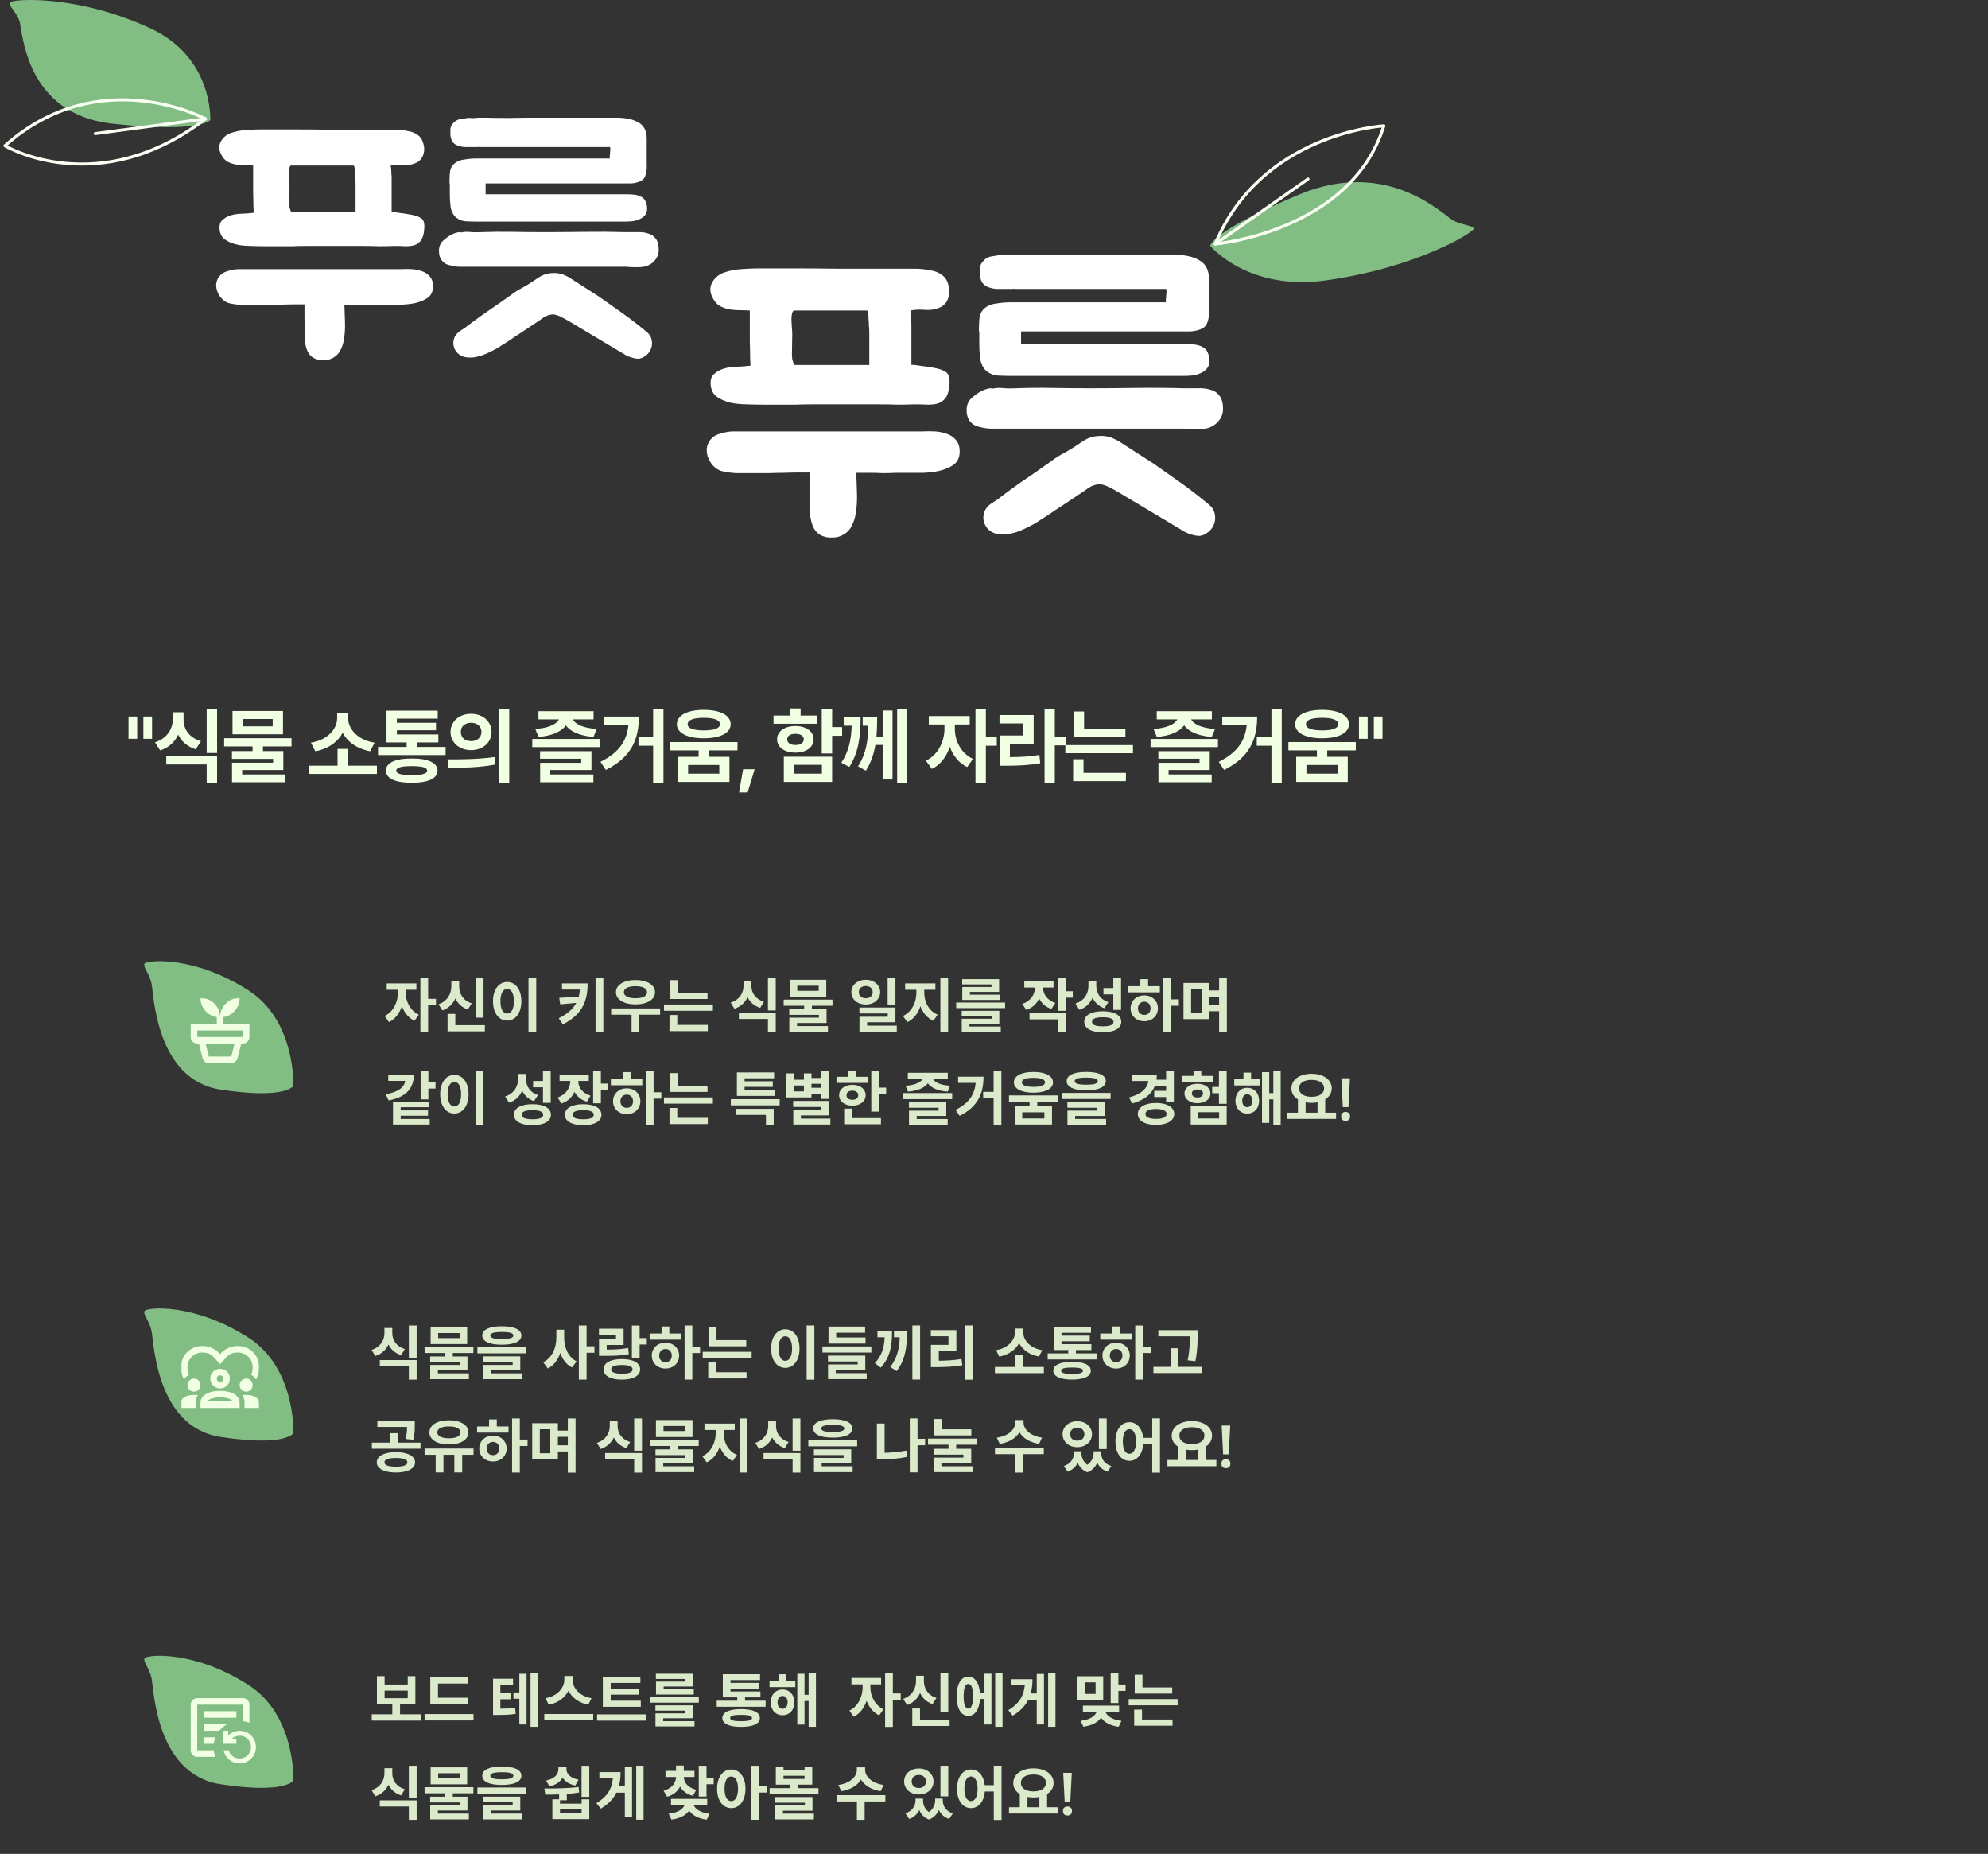 <svg width="813" height="758" viewBox="0 0 813 758" fill="none" xmlns="http://www.w3.org/2000/svg">
<rect x="0" y="0" width="813" height="758" fill="#333333" stroke="none"/>
<path d="M165.898 404.688V405.912C165.898 409.272 167.65 413.184 171.274 414.864L169.522 417.36C167.074 416.232 165.346 414.024 164.362 411.408C163.378 414.288 161.602 416.712 159.082 417.912L157.306 415.392C160.93 413.712 162.73 409.56 162.73 405.912V404.688H158.146V402.072H170.29V404.688H165.898ZM178.306 408.384V411H175.09V422.064H171.922V399.96H175.09V408.384H178.306ZM197.745 399.984V416.088H194.553V399.984H197.745ZM192.921 410.232L191.313 412.752C188.865 411.912 187.185 410.28 186.225 408.216C185.217 410.448 183.489 412.248 180.921 413.136L179.313 410.616C182.985 409.368 184.569 406.272 184.569 403.32V401.184H187.785V403.32C187.785 406.248 189.321 409.08 192.921 410.232ZM186.201 419.16H198.297V421.68H183.033V414.552H186.201V419.16ZM216.127 399.936H219.295V422.112H216.127V399.936ZM207.415 401.496C210.751 401.496 213.223 404.52 213.223 409.368C213.223 414.24 210.751 417.288 207.415 417.288C204.079 417.288 201.607 414.24 201.607 409.368C201.607 404.52 204.079 401.496 207.415 401.496ZM207.415 404.352C205.783 404.352 204.655 406.104 204.655 409.368C204.655 412.656 205.783 414.408 207.415 414.408C209.047 414.408 210.175 412.656 210.175 409.368C210.175 406.104 209.047 404.352 207.415 404.352ZM229.823 402.072H240.311C240.311 408.888 238.463 414.672 230.183 418.824L228.503 416.328C232.103 414.528 234.383 412.488 235.679 410.04L229.103 410.64L228.695 407.976L236.687 407.52C236.903 406.608 237.071 405.648 237.167 404.592H229.823V402.072ZM243.551 399.936H246.743V422.04H243.551V399.936ZM259.893 403.224C256.989 403.224 255.141 404.088 255.141 405.672C255.141 407.28 256.989 408.144 259.893 408.144C262.773 408.144 264.621 407.28 264.621 405.672C264.621 404.088 262.773 403.224 259.893 403.224ZM259.893 410.664C255.165 410.664 251.901 408.72 251.901 405.672C251.901 402.672 255.165 400.704 259.893 400.704C264.597 400.704 267.885 402.672 267.885 405.672C267.885 408.72 264.597 410.664 259.893 410.664ZM269.949 412.32V414.864H261.453V422.088H258.285V414.864H249.933V412.32H269.949ZM289.339 405.936V408.456H274.003V400.752H277.171V405.936H289.339ZM276.979 415.008V419.064H289.459V421.584H273.787V415.008H276.979ZM271.531 410.712H291.547V413.256H271.531V410.712ZM312.42 409.584L310.884 412.08C308.412 411.288 306.708 409.728 305.724 407.736C304.716 409.872 302.94 411.6 300.348 412.44L298.788 409.944C302.484 408.768 304.068 405.888 304.068 403.08V400.968H307.284V403.08C307.284 405.84 308.844 408.48 312.42 409.584ZM302.172 416.616V414.096H317.244V422.088H314.052V416.616H302.172ZM314.052 399.96H317.244V413.136H314.052V399.96ZM334.81 405.12V403.032H326.05V405.12H334.81ZM337.906 400.608V407.544H322.954V400.608H337.906ZM340.45 411.216H332.026V412.608H338.026V418.272H325.93V419.52H338.602V421.896H322.786V416.088H334.906V414.936H322.762V412.608H328.858V411.216H320.482V408.72H340.45V411.216ZM366.195 399.96V411.024H363.003V399.96H366.195ZM351.219 405.648C351.219 407.232 352.443 408.144 354.075 408.144C355.707 408.144 356.883 407.232 356.883 405.648C356.883 404.088 355.707 403.152 354.075 403.152C352.443 403.152 351.219 404.088 351.219 405.648ZM359.955 405.648C359.955 408.6 357.435 410.712 354.075 410.712C350.691 410.712 348.147 408.6 348.147 405.648C348.147 402.72 350.691 400.608 354.075 400.608C357.435 400.608 359.955 402.72 359.955 405.648ZM354.627 419.352H366.747V421.8H351.483V415.704H363.051V414.36H351.459V411.936H366.195V417.96H354.627V419.352ZM377.977 404.688V405.912C377.977 409.512 379.753 413.328 383.449 414.864L381.721 417.36C379.153 416.256 377.401 414.096 376.417 411.432C375.433 414.312 373.657 416.736 371.065 417.912L369.265 415.392C372.961 413.736 374.761 409.68 374.761 405.912V404.688H370.153V402.072H382.537V404.688H377.977ZM384.577 399.96H387.745V422.064H384.577V399.96ZM405.479 403.56V402.48H393.479V400.344H408.599V405.552H396.647V406.704H408.983V408.84H393.527V403.56H405.479ZM396.455 418.536V419.736H409.271V421.872H393.311V416.544H405.527V415.416H393.287V413.28H408.671V418.536H396.455ZM391.031 409.896H411.047V412.176H391.031V409.896ZM431.583 410.064L429.975 412.512C427.575 411.744 425.919 410.184 424.959 408.24C423.975 410.376 422.247 412.08 419.703 412.92L418.047 410.448C421.647 409.272 423.207 406.512 423.279 403.776H418.887V401.256H430.839V403.776H426.519C426.591 406.32 428.103 408.936 431.583 410.064ZM421.023 416.784V414.264H435.783V422.088H432.615V416.784H421.023ZM438.711 405.288V407.904H435.783V413.28H432.615V399.96H435.783V405.288H438.711ZM455.293 412.92V406.56H451.261V403.992H455.293V399.96H458.461V412.92H455.293ZM453.277 409.728L451.621 412.224C449.293 411.432 447.733 409.92 446.797 407.952C445.813 410.208 444.061 411.984 441.445 412.872L439.789 410.328C443.557 409.128 445.117 406.128 445.117 403.08V401.112H448.333V402.936C448.333 405.912 449.773 408.6 453.277 409.728ZM450.997 419.64C453.877 419.64 455.389 419.04 455.389 417.792C455.389 416.52 453.877 415.92 450.997 415.92C448.093 415.92 446.581 416.52 446.581 417.792C446.581 419.04 448.093 419.64 450.997 419.64ZM450.997 413.472C455.677 413.472 458.557 415.056 458.557 417.792C458.557 420.48 455.677 422.064 450.997 422.064C446.293 422.064 443.413 420.48 443.413 417.792C443.413 415.056 446.293 413.472 450.997 413.472ZM467.963 414.96C469.451 414.96 470.531 413.952 470.531 412.248C470.531 410.592 469.451 409.56 467.963 409.56C466.475 409.56 465.371 410.592 465.371 412.272C465.371 413.952 466.475 414.96 467.963 414.96ZM467.963 406.992C471.155 406.992 473.531 409.176 473.531 412.248C473.531 415.368 471.155 417.552 467.963 417.552C464.747 417.552 462.347 415.368 462.347 412.248C462.347 409.176 464.747 406.992 467.963 406.992ZM469.523 400.344V403.224H474.323V405.744H461.459V403.224H466.355V400.344H469.523ZM482.099 408.6V411.216H478.931V422.064H475.763V399.96H478.931V408.6H482.099ZM494.506 410.928H498.562V407.496H494.506V410.928ZM491.386 414.192V404.376H487.114V414.192H491.386ZM498.562 399.96H501.73V422.112H498.562V413.448H494.506V416.688H483.994V401.904H494.506V404.952H498.562V399.96ZM158.77 439.424H169.234C169.234 445.328 165.682 448.664 158.938 449.936L157.714 447.416C163.066 446.528 165.394 444.368 165.706 441.944H158.77V439.424ZM163.858 456.2V457.52H175.738V459.8H160.714V450.392H175.282V452.696H163.858V453.992H175.042V456.2H163.858ZM175.186 442.472H178.114V445.088H175.186V449.504H172.018V437.936H175.186V442.472ZM194.529 437.936H197.697V460.112H194.529V437.936ZM185.817 439.496C189.153 439.496 191.625 442.52 191.625 447.368C191.625 452.24 189.153 455.288 185.817 455.288C182.481 455.288 180.009 452.24 180.009 447.368C180.009 442.52 182.481 439.496 185.817 439.496ZM185.817 442.352C184.185 442.352 183.057 444.104 183.057 447.368C183.057 450.656 184.185 452.408 185.817 452.408C187.449 452.408 188.577 450.656 188.577 447.368C188.577 444.104 187.449 442.352 185.817 442.352ZM222.049 450.92V444.56H218.017V441.992H222.049V437.96H225.217V450.92H222.049ZM220.033 447.728L218.377 450.224C216.049 449.432 214.489 447.92 213.553 445.952C212.569 448.208 210.817 449.984 208.201 450.872L206.545 448.328C210.313 447.128 211.873 444.128 211.873 441.08V439.112H215.089V440.936C215.089 443.912 216.529 446.6 220.033 447.728ZM217.753 457.64C220.633 457.64 222.145 457.04 222.145 455.792C222.145 454.52 220.633 453.92 217.753 453.92C214.849 453.92 213.337 454.52 213.337 455.792C213.337 457.04 214.849 457.64 217.753 457.64ZM217.753 451.472C222.433 451.472 225.313 453.056 225.313 455.792C225.313 458.48 222.433 460.064 217.753 460.064C213.049 460.064 210.169 458.48 210.169 455.792C210.169 453.056 213.049 451.472 217.753 451.472ZM241.511 447.992L239.999 450.44C237.575 449.72 235.895 448.256 234.935 446.432C233.951 448.616 232.199 450.368 229.607 451.208L228.023 448.736C231.599 447.536 233.183 444.728 233.231 441.968H228.839V439.424H240.791V441.968H236.471C236.519 444.488 238.031 446.96 241.511 447.992ZM238.511 457.64C241.319 457.64 242.831 457.04 242.831 455.792C242.831 454.52 241.319 453.92 238.511 453.92C235.679 453.92 234.167 454.52 234.167 455.792C234.167 457.04 235.679 457.64 238.511 457.64ZM238.511 451.472C243.095 451.472 245.975 453.08 245.975 455.792C245.975 458.48 243.095 460.064 238.511 460.064C233.903 460.064 231.023 458.48 231.023 455.792C231.023 453.08 233.903 451.472 238.511 451.472ZM245.735 443.048H248.663V445.64H245.735V451.088H242.567V437.96H245.735V443.048ZM256.317 452.96C257.805 452.96 258.885 451.952 258.885 450.248C258.885 448.592 257.805 447.56 256.317 447.56C254.829 447.56 253.725 448.592 253.725 450.272C253.725 451.952 254.829 452.96 256.317 452.96ZM256.317 444.992C259.509 444.992 261.885 447.176 261.885 450.248C261.885 453.368 259.509 455.552 256.317 455.552C253.101 455.552 250.701 453.368 250.701 450.248C250.701 447.176 253.101 444.992 256.317 444.992ZM257.877 438.344V441.224H262.677V443.744H249.813V441.224H254.709V438.344H257.877ZM270.453 446.6V449.216H267.285V460.064H264.117V437.96H267.285V446.6H270.453ZM289.339 443.936V446.456H274.003V438.752H277.171V443.936H289.339ZM276.979 453.008V457.064H289.459V459.584H273.787V453.008H276.979ZM271.531 448.712H291.547V451.256H271.531V448.712ZM316.74 445.688V448.088H301.356V438.488H316.572V440.888H304.5V442.088H316.044V444.392H304.5V445.688H316.74ZM301.092 455.84V453.344H316.404V460.088H313.236V455.84H301.092ZM298.86 449.432H318.852V451.952H298.86V449.432ZM335.794 443.144H331.858V444.776H335.794V443.144ZM328.762 446.24V443.84H324.562V446.24H328.762ZM331.858 447.176V448.712H321.418V438.872H324.562V441.464H328.762V438.872H331.858V440.744H335.794V437.984H338.962V449.312H335.794V447.176H331.858ZM327.538 457.352H339.586V459.8H324.418V453.776H335.818V452.6H324.37V450.152H338.962V456.056H327.538V457.352ZM355.112 440.288L355.088 442.76H342.08V440.288H346.976V437.936H350.168V440.288H355.112ZM346.184 447.8C346.184 449.024 347.168 449.672 348.584 449.672C349.976 449.672 350.984 449.024 350.984 447.8C350.984 446.6 349.976 445.952 348.584 445.952C347.168 445.952 346.184 446.6 346.184 447.8ZM354.008 447.8C354.008 450.344 351.752 452.072 348.584 452.072C345.416 452.072 343.16 450.344 343.16 447.8C343.16 445.304 345.416 443.552 348.584 443.552C351.752 443.552 354.008 445.304 354.008 447.8ZM348.392 453.272V457.16H360.272V459.68H345.224V453.272H348.392ZM359.48 444.704H362.408V447.32H359.48V454.496H356.312V437.96H359.48V444.704ZM371.305 446.336L370.321 443.936C374.449 443.672 376.657 442.424 377.329 441.104H371.257V438.632H387.601V441.104H381.529C382.177 442.448 384.361 443.648 388.513 443.936L387.553 446.336C383.473 446.048 380.737 444.752 379.441 442.928C378.121 444.752 375.361 446.048 371.305 446.336ZM374.881 456.272V457.544H387.553V459.896H371.737V454.112H383.857V452.912H371.713V450.608H386.977V456.272H374.881ZM369.433 446.936H389.401V449.408H369.433V446.936ZM391.823 440.24H402.215C402.215 446.912 400.079 452.432 392.447 456.248L390.767 453.8C396.287 451.016 398.567 447.584 398.999 442.76H391.823V440.24ZM406.343 437.96H409.511V460.064H406.343V449H402.071V446.432H406.343V437.96ZM422.613 440.696C419.613 440.696 417.885 441.296 417.885 442.544C417.885 443.768 419.613 444.392 422.613 444.392C425.637 444.392 427.365 443.768 427.365 442.544C427.365 441.296 425.637 440.696 422.613 440.696ZM422.613 446.768C417.741 446.768 414.621 445.184 414.621 442.544C414.621 439.88 417.741 438.296 422.613 438.296C427.485 438.296 430.629 439.88 430.629 442.544C430.629 445.184 427.485 446.768 422.613 446.768ZM427.101 457.328V454.784H418.053V457.328H427.101ZM432.597 450.416H424.197V452.312H430.221V459.8H414.957V452.312H421.029V450.416H412.629V447.896H432.597V450.416ZM444.211 440.6C441.019 440.6 439.507 441.056 439.507 442.04C439.507 443.072 441.019 443.504 444.211 443.504C447.427 443.504 448.939 443.072 448.939 442.04C448.939 441.056 447.427 440.6 444.211 440.6ZM444.211 445.808C439.171 445.808 436.219 444.488 436.219 442.04C436.219 439.616 439.171 438.272 444.211 438.272C449.275 438.272 452.227 439.616 452.227 442.04C452.227 444.488 449.275 445.808 444.211 445.808ZM439.675 456.272V457.52H452.347V459.896H436.531V454.088H448.651V452.912H436.507V450.584H451.771V456.272H439.675ZM434.227 446.864H454.195V449.336H434.227V446.864ZM476.891 443.984H472.307C470.939 447.464 467.843 449.84 462.971 451.208L461.747 448.712C466.787 447.368 469.211 444.992 469.619 441.992H462.947V439.448H473.075C473.075 440.144 473.027 440.816 472.931 441.464H476.891V437.96H480.059V450.68H476.891V448.568H472.019V446.024H476.891V443.984ZM472.763 457.496C475.475 457.496 477.083 456.8 477.083 455.456C477.083 454.112 475.475 453.416 472.763 453.416C470.027 453.416 468.419 454.112 468.419 455.456C468.419 456.8 470.027 457.496 472.763 457.496ZM472.763 450.968C477.251 450.968 480.203 452.696 480.203 455.456C480.203 458.216 477.251 459.944 472.763 459.944C468.251 459.944 465.299 458.216 465.299 455.456C465.299 452.696 468.251 450.968 472.763 450.968ZM496.162 439.904V442.376H483.226V439.904H488.098V437.792H491.266V439.904H496.162ZM487.426 447.08C487.426 448.16 488.362 448.736 489.706 448.736C491.05 448.736 491.986 448.16 491.986 447.08C491.986 446.024 491.05 445.448 489.706 445.448C488.362 445.448 487.426 446.024 487.426 447.08ZM495.01 447.08C495.01 449.432 492.802 451.064 489.706 451.064C486.61 451.064 484.402 449.432 484.402 447.08C484.402 444.728 486.61 443.12 489.706 443.12C492.802 443.12 495.01 444.728 495.01 447.08ZM490.066 454.736V457.328H498.562V454.736H490.066ZM486.946 459.8V452.24H501.658V459.8H486.946ZM498.49 437.96H501.658V451.304H498.49V446.984H495.73V444.416H498.49V437.96ZM510.08 452.672C511.28 452.672 512.144 451.712 512.144 450.056C512.144 448.4 511.28 447.416 510.08 447.416C508.88 447.416 508.016 448.4 508.016 450.056C508.016 451.712 508.88 452.672 510.08 452.672ZM510.08 444.776C512.912 444.776 514.928 446.96 514.928 450.056C514.928 453.128 512.912 455.312 510.08 455.312C507.248 455.312 505.232 453.128 505.232 450.056C505.232 446.96 507.248 444.776 510.08 444.776ZM511.64 438.56V441.296H515.312V443.816H504.752V441.296H508.52V438.56H511.64ZM520.736 437.936H523.736V460.04H520.736V449.504H519.056V459.128H516.104V438.368H519.056V446.96H520.736V437.936ZM533.934 450.704V454.928H538.806V450.704C538.038 450.848 537.222 450.92 536.358 450.92C535.494 450.92 534.702 450.848 533.934 450.704ZM536.358 441.536C533.286 441.536 531.246 442.784 531.246 444.992C531.246 447.176 533.286 448.448 536.358 448.448C539.43 448.448 541.494 447.176 541.494 444.992C541.494 442.784 539.43 441.536 536.358 441.536ZM541.95 454.928H546.39V457.496H526.374V454.928H530.79V449.528C529.11 448.496 528.102 446.912 528.126 444.992C528.126 441.368 531.606 439.04 536.358 439.04C541.134 439.04 544.614 441.368 544.614 444.992C544.614 446.912 543.606 448.496 541.95 449.528V454.928ZM551.452 452.648H549.148L548.548 440.864H552.052L551.452 452.648ZM548.452 456.464C548.452 455.792 548.628 455.32 548.98 455.048C549.348 454.76 549.788 454.616 550.3 454.616C550.796 454.616 551.22 454.76 551.572 455.048C551.94 455.32 552.124 455.792 552.124 456.464C552.124 457.12 551.94 457.592 551.572 457.88C551.22 458.168 550.796 458.312 550.3 458.312C549.788 458.312 549.348 458.168 548.98 457.88C548.628 457.592 548.452 457.12 548.452 456.464Z" fill="#DAEACA"/>
<path d="M165.568 551.584L164.032 554.08C161.56 553.288 159.856 551.728 158.872 549.736C157.864 551.872 156.088 553.6 153.496 554.44L151.936 551.944C155.632 550.768 157.216 547.888 157.216 545.08V542.968H160.432V545.08C160.432 547.84 161.992 550.48 165.568 551.584ZM155.32 558.616V556.096H170.392V564.088H167.2V558.616H155.32ZM167.2 541.96H170.392V555.136H167.2V541.96ZM187.958 547.12V545.032H179.198V547.12H187.958ZM191.054 542.608V549.544H176.102V542.608H191.054ZM193.598 553.216H185.174V554.608H191.174V560.272H179.078V561.52H191.75V563.896H175.934V558.088H188.054V556.936H175.91V554.608H182.006V553.216H173.63V550.72H193.598V553.216ZM205.212 544.6C202.02 544.6 200.508 545.056 200.508 546.04C200.508 547.072 202.02 547.504 205.212 547.504C208.428 547.504 209.94 547.072 209.94 546.04C209.94 545.056 208.428 544.6 205.212 544.6ZM205.212 549.808C200.172 549.808 197.22 548.488 197.22 546.04C197.22 543.616 200.172 542.272 205.212 542.272C210.276 542.272 213.228 543.616 213.228 546.04C213.228 548.488 210.276 549.808 205.212 549.808ZM200.676 560.272V561.52H213.348V563.896H197.532V558.088H209.652V556.912H197.508V554.584H212.772V560.272H200.676ZM195.228 550.864H215.196V553.336H195.228V550.864ZM230.717 543.664V546.88C230.717 550.864 232.277 554.872 235.829 556.624L233.909 559.12C231.605 557.944 230.045 555.808 229.133 553.168C228.173 555.976 226.517 558.304 224.021 559.528L222.125 556.96C225.845 555.208 227.525 550.984 227.525 546.88V543.664H230.717ZM243.101 550.456V553.096H239.885V564.064H236.717V541.96H239.885V550.456H243.101ZM244.971 547.552H251.907V545.8H244.947V543.256H255.027V549.904H248.115V551.824C251.715 551.8 254.139 551.656 256.899 551.152L257.163 553.696C254.091 554.272 251.283 554.368 246.867 554.368H244.971V547.552ZM254.307 561.664C257.187 561.664 258.675 561.112 258.675 559.888C258.675 558.664 257.187 558.112 254.307 558.112C251.427 558.112 249.939 558.664 249.939 559.888C249.939 561.112 251.427 561.664 254.307 561.664ZM254.307 555.688C258.915 555.688 261.795 557.224 261.795 559.888C261.795 562.528 258.915 564.088 254.307 564.088C249.699 564.088 246.819 562.528 246.819 559.888C246.819 557.224 249.699 555.688 254.307 555.688ZM261.579 547.12H264.507V549.712H261.579V555.232H258.411V541.984H261.579V547.12ZM272.161 556.96C273.649 556.96 274.729 555.952 274.729 554.248C274.729 552.592 273.649 551.56 272.161 551.56C270.673 551.56 269.569 552.592 269.569 554.272C269.569 555.952 270.673 556.96 272.161 556.96ZM272.161 548.992C275.353 548.992 277.729 551.176 277.729 554.248C277.729 557.368 275.353 559.552 272.161 559.552C268.945 559.552 266.545 557.368 266.545 554.248C266.545 551.176 268.945 548.992 272.161 548.992ZM273.721 542.344V545.224H278.521V547.744H265.657V545.224H270.553V542.344H273.721ZM286.297 550.6V553.216H283.129V564.064H279.961V541.96H283.129V550.6H286.297ZM305.183 547.936V550.456H289.847V542.752H293.015V547.936H305.183ZM292.823 557.008V561.064H305.303V563.584H289.631V557.008H292.823ZM287.375 552.712H307.391V555.256H287.375V552.712ZM329.872 541.936H333.04V564.112H329.872V541.936ZM321.16 543.496C324.496 543.496 326.968 546.52 326.968 551.368C326.968 556.24 324.496 559.288 321.16 559.288C317.824 559.288 315.352 556.24 315.352 551.368C315.352 546.52 317.824 543.496 321.16 543.496ZM321.16 546.352C319.528 546.352 318.4 548.104 318.4 551.368C318.4 554.656 319.528 556.408 321.16 556.408C322.792 556.408 323.92 554.656 323.92 551.368C323.92 548.104 322.792 546.352 321.16 546.352ZM353.966 546.856V549.352H338.822V542.392H353.798V544.912H341.966V546.856H353.966ZM341.774 560.128V561.448H354.446V563.872H338.63V557.896H350.75V556.648H338.606V554.272H353.87V560.128H341.774ZM336.35 550.528H356.342V553.024H336.35V550.528ZM358.836 544.216H364.812C364.812 550.24 364.044 554.968 360.204 559.192L357.78 557.368C360.612 554.2 361.572 551.128 361.788 546.76H358.836V544.216ZM365.604 544.216H370.956C370.956 550.504 370.284 555.976 366.66 560.632L364.092 558.904C366.852 555.28 367.764 551.632 367.956 546.76H365.604V544.216ZM373.116 541.936H376.284V564.04H373.116V541.936ZM383.938 552.376V556.36C387.298 556.336 390.082 556.168 393.202 555.64L393.538 558.208C389.938 558.832 386.698 558.976 382.69 558.976H380.698V549.88H387.874V546.352H380.674V543.832H391.114V552.376H383.938ZM394.738 541.936H397.906V564.112H394.738V541.936ZM426.218 552.04L424.922 554.656C421.034 553.96 418.202 551.896 416.762 549.16C415.322 551.872 412.514 553.96 408.65 554.656L407.354 552.04C412.346 551.224 415.082 547.84 415.082 544.768V543.184H418.466V544.768C418.466 547.912 421.179 551.224 426.218 552.04ZM418.37 558.904H426.89V561.448H406.874V558.904H415.202V553.96H418.37V558.904ZM438.409 561.76C441.481 561.76 442.897 561.352 442.897 560.44C442.897 559.528 441.481 559.144 438.409 559.144C435.361 559.144 433.945 559.528 433.945 560.44C433.945 561.352 435.361 561.76 438.409 561.76ZM438.409 556.816C443.281 556.816 446.089 558.064 446.089 560.44C446.089 562.792 443.281 564.064 438.409 564.064C433.561 564.064 430.753 562.792 430.753 560.44C430.753 558.064 433.561 556.816 438.409 556.816ZM440.017 553.36H448.441V555.832H428.449V553.36H436.849V551.992H430.945V542.536H446.161V544.936H434.089V546.088H445.657V548.392H434.089V549.592H446.329V551.992H440.017V553.36ZM456.455 556.96C457.943 556.96 459.023 555.952 459.023 554.248C459.023 552.592 457.943 551.56 456.455 551.56C454.967 551.56 453.863 552.592 453.863 554.272C453.863 555.952 454.967 556.96 456.455 556.96ZM456.455 548.992C459.647 548.992 462.023 551.176 462.023 554.248C462.023 557.368 459.647 559.552 456.455 559.552C453.239 559.552 450.839 557.368 450.839 554.248C450.839 551.176 453.239 548.992 456.455 548.992ZM458.015 542.344V545.224H462.815V547.744H449.951V545.224H454.847V542.344H458.015ZM470.591 550.6V553.216H467.423V564.064H464.255V541.96H467.423V550.6H470.591ZM488.877 556.552L485.709 556.192C486.549 552.016 486.597 548.944 486.597 546.376H473.709V543.856H489.765V545.968C489.765 548.728 489.765 551.848 488.877 556.552ZM481.917 558.856H491.685V561.4H471.693V558.856H478.749V551.248H481.917V558.856ZM169 588.672L165.88 588.36C166.384 586.392 166.456 584.904 166.456 583.44H154.312V580.944H169.624V582.768C169.624 584.52 169.624 586.392 169 588.672ZM161.896 599.688C164.896 599.688 166.6 599.088 166.6 597.912C166.6 596.712 164.896 596.112 161.896 596.112C158.92 596.112 157.216 596.712 157.216 597.912C157.216 599.088 158.92 599.688 161.896 599.688ZM161.896 593.736C166.672 593.736 169.744 595.32 169.744 597.912C169.744 600.48 166.672 602.064 161.896 602.064C157.144 602.064 154.072 600.48 154.072 597.912C154.072 595.32 157.144 593.736 161.896 593.736ZM162.616 589.848H171.976V592.344H152.08V589.848H159.448V585.984H162.616V589.848ZM183.59 583.224C180.686 583.224 178.838 584.088 178.838 585.648C178.838 587.232 180.686 588.072 183.59 588.072C186.47 588.072 188.318 587.232 188.318 585.648C188.318 584.088 186.47 583.224 183.59 583.224ZM183.59 590.592C178.862 590.592 175.598 588.672 175.598 585.648C175.598 582.648 178.862 580.704 183.59 580.704C188.294 580.704 191.582 582.648 191.582 585.648C191.582 588.672 188.294 590.592 183.59 590.592ZM193.646 592.248V594.816H189.014V602.04H185.798V594.816H181.358V602.04H178.166V594.816H173.63V592.248H193.646ZM201.612 594.96C203.1 594.96 204.18 593.952 204.18 592.248C204.18 590.592 203.1 589.56 201.612 589.56C200.124 589.56 199.02 590.592 199.02 592.272C199.02 593.952 200.124 594.96 201.612 594.96ZM201.612 586.992C204.804 586.992 207.18 589.176 207.18 592.248C207.18 595.368 204.804 597.552 201.612 597.552C198.396 597.552 195.996 595.368 195.996 592.248C195.996 589.176 198.396 586.992 201.612 586.992ZM203.172 580.344V583.224H207.972V585.744H195.108V583.224H200.004V580.344H203.172ZM215.748 588.6V591.216H212.58V602.064H209.412V579.96H212.58V588.6H215.748ZM228.154 590.928H232.21V587.496H228.154V590.928ZM225.034 594.192V584.376H220.762V594.192H225.034ZM232.21 579.96H235.378V602.112H232.21V593.448H228.154V596.688H217.642V581.904H228.154V584.952H232.21V579.96ZM257.715 589.584L256.179 592.08C253.707 591.288 252.003 589.728 251.019 587.736C250.011 589.872 248.235 591.6 245.643 592.44L244.083 589.944C247.779 588.768 249.363 585.888 249.363 583.08V580.968H252.579V583.08C252.579 585.84 254.139 588.48 257.715 589.584ZM247.467 596.616V594.096H262.539V602.088H259.347V596.616H247.467ZM259.347 579.96H262.539V593.136H259.347V579.96ZM280.105 585.12V583.032H271.345V585.12H280.105ZM283.201 580.608V587.544H268.249V580.608H283.201ZM285.745 591.216H277.321V592.608H283.321V598.272H271.225V599.52H283.897V601.896H268.081V596.088H280.201V594.936H268.057V592.608H274.153V591.216H265.777V588.72H285.745V591.216ZM295.919 584.688V585.912C295.919 589.512 297.695 593.328 301.391 594.864L299.663 597.36C297.095 596.256 295.343 594.096 294.359 591.432C293.375 594.312 291.599 596.736 289.007 597.912L287.207 595.392C290.903 593.736 292.703 589.68 292.703 585.912V584.688H288.095V582.072H300.479V584.688H295.919ZM302.519 579.96H305.687V602.064H302.519V579.96ZM322.509 589.584L320.973 592.08C318.501 591.288 316.797 589.728 315.813 587.736C314.805 589.872 313.029 591.6 310.437 592.44L308.877 589.944C312.573 588.768 314.157 585.888 314.157 583.08V580.968H317.373V583.08C317.373 585.84 318.933 588.48 322.509 589.584ZM312.261 596.616V594.096H327.333V602.088H324.141V596.616H312.261ZM324.141 579.96H327.333V593.136H324.141V579.96ZM340.555 582.6C337.363 582.6 335.851 583.056 335.851 584.04C335.851 585.072 337.363 585.504 340.555 585.504C343.771 585.504 345.283 585.072 345.283 584.04C345.283 583.056 343.771 582.6 340.555 582.6ZM340.555 587.808C335.515 587.808 332.563 586.488 332.563 584.04C332.563 581.616 335.515 580.272 340.555 580.272C345.619 580.272 348.571 581.616 348.571 584.04C348.571 586.488 345.619 587.808 340.555 587.808ZM336.019 598.272V599.52H348.691V601.896H332.875V596.088H344.995V594.912H332.851V592.584H348.115V598.272H336.019ZM330.571 588.864H350.539V591.336H330.571V588.864ZM361.764 582.048V594C364.548 593.928 367.548 593.688 370.644 593.088L370.956 595.68C367.284 596.448 363.732 596.64 360.516 596.64H358.596V582.048H361.764ZM378.324 588.288V590.904H375.228V602.016H372.06V579.936H375.228V588.288H378.324ZM397.234 584.4V586.896H381.994V580.176H385.162V584.4H397.234ZM399.538 590.688H391.042V592.368H397.186V598.176H384.994V599.52H397.81V601.896H381.802V595.968H393.994V594.744H381.778V592.368H387.898V590.688H379.522V588.192H399.538V590.688ZM426.146 587.808L424.947 590.352C421.082 589.776 418.322 587.976 416.906 585.6C415.49 587.976 412.706 589.776 408.842 590.352L407.642 587.808C412.682 587.112 415.202 584.256 415.202 581.664V580.608H418.586V581.664C418.586 584.232 421.13 587.112 426.146 587.808ZM426.866 591.984V594.552H418.394V602.088H415.226V594.552H406.898V591.984H426.866ZM452.587 579.96V592.464H449.395V579.96H452.587ZM440.539 583.728C438.859 583.728 437.635 584.736 437.635 586.392C437.635 588.048 438.859 589.056 440.539 589.056C442.219 589.056 443.467 588.048 443.467 586.392C443.467 584.736 442.219 583.728 440.539 583.728ZM440.539 591.696C437.131 591.696 434.539 589.488 434.539 586.392C434.539 583.296 437.131 581.088 440.539 581.088C443.995 581.088 446.563 583.296 446.563 586.392C446.563 589.488 443.995 591.696 440.539 591.696ZM450.355 593.376V594.12C450.355 596.4 451.555 598.536 454.483 599.424L452.947 601.728C450.859 601.032 449.491 599.712 448.747 598.032C448.027 599.712 446.755 601.176 444.739 601.968C442.723 601.224 441.451 599.784 440.731 598.104C439.963 599.712 438.619 601.008 436.627 601.728L435.067 599.424C437.995 598.44 439.195 596.256 439.195 594.12V593.376H442.267V594.12C442.267 595.872 442.963 597.696 444.715 598.92C446.491 597.6 447.235 595.752 447.235 594.12V593.376H450.355ZM461.873 594.408C463.505 594.408 464.585 592.656 464.585 589.368C464.585 586.104 463.505 584.352 461.873 584.352C460.265 584.352 459.185 586.104 459.185 589.368C459.185 592.656 460.265 594.408 461.873 594.408ZM471.209 579.936H474.377V602.112H471.209V590.472H467.537C467.201 594.696 464.945 597.288 461.873 597.288C458.585 597.288 456.161 594.24 456.161 589.368C456.161 584.52 458.585 581.496 461.873 581.496C464.849 581.496 467.081 583.92 467.513 587.904H471.209V579.936ZM484.983 592.704V596.928H489.855V592.704C489.087 592.848 488.271 592.92 487.407 592.92C486.543 592.92 485.751 592.848 484.983 592.704ZM487.407 583.536C484.335 583.536 482.295 584.784 482.295 586.992C482.295 589.176 484.335 590.448 487.407 590.448C490.479 590.448 492.543 589.176 492.543 586.992C492.543 584.784 490.479 583.536 487.407 583.536ZM492.999 596.928H497.439V599.496H477.423V596.928H481.839V591.528C480.159 590.496 479.151 588.912 479.175 586.992C479.175 583.368 482.655 581.04 487.407 581.04C492.183 581.04 495.663 583.368 495.663 586.992C495.663 588.912 494.655 590.496 492.999 591.528V596.928ZM502.501 594.648H500.197L499.597 582.864H503.101L502.501 594.648ZM499.501 598.464C499.501 597.792 499.677 597.32 500.029 597.048C500.397 596.76 500.837 596.616 501.349 596.616C501.845 596.616 502.269 596.76 502.621 597.048C502.989 597.32 503.173 597.792 503.173 598.464C503.173 599.12 502.989 599.592 502.621 599.88C502.269 600.168 501.845 600.312 501.349 600.312C500.837 600.312 500.397 600.168 500.029 599.88C499.677 599.592 499.501 599.12 499.501 598.464Z" fill="#DAEACA"/>
<path d="M157.288 691.256V694.352H166.744V691.256H157.288ZM163.6 700.928H172.048V703.496H152.032V700.928H160.432V696.872H154.144V685.328H157.288V688.76H166.744V685.328H169.864V696.872H163.6V700.928ZM191.51 694.16V696.68H175.958V685.784H191.342V688.352H179.126V694.16H191.51ZM173.63 700.832H193.646V703.424H173.63V700.832ZM204.631 694.784V698.648C206.935 698.624 208.663 698.528 210.655 698.216L210.919 700.736C208.423 701.144 206.311 701.192 203.143 701.192H201.631V686.384H209.815V688.904H204.631V692.336H208.975V694.784H204.631ZM212.383 692V684.368H215.335V705.08H212.383V694.568H209.983V692H212.383ZM216.967 683.936H219.967V706.04H216.967V683.936ZM241.901 694.352L240.557 697.016C236.717 696.248 233.885 694.112 232.469 691.304C231.053 694.112 228.245 696.272 224.405 697.016L223.061 694.352C228.029 693.512 230.789 690.008 230.789 686.84V685.256H234.173V686.84C234.173 690.08 236.909 693.512 241.901 694.352ZM222.581 700.808H242.597V703.376H222.581V700.808ZM262.059 695.36V697.856H246.531V685.568H261.891V688.112H249.747V690.44H261.387V692.888H249.747V695.36H262.059ZM244.179 700.952H264.195V703.52H244.179V700.952ZM280.225 687.56V686.48H268.225V684.344H283.345V689.552H271.393V690.704H283.729V692.84H268.273V687.56H280.225ZM271.201 702.536V703.736H284.017V705.872H268.057V700.544H280.273V699.416H268.033V697.28H283.417V702.536H271.201ZM265.777 693.896H285.793V696.176H265.777V693.896ZM303.066 703.76C306.138 703.76 307.554 703.352 307.554 702.44C307.554 701.528 306.138 701.144 303.066 701.144C300.018 701.144 298.602 701.528 298.602 702.44C298.602 703.352 300.018 703.76 303.066 703.76ZM303.066 698.816C307.938 698.816 310.746 700.064 310.746 702.44C310.746 704.792 307.938 706.064 303.066 706.064C298.218 706.064 295.41 704.792 295.41 702.44C295.41 700.064 298.218 698.816 303.066 698.816ZM304.674 695.36H313.098V697.832H293.106V695.36H301.506V693.992H295.602V684.536H310.818V686.936H298.746V688.088H310.314V690.392H298.746V691.592H310.986V693.992H304.674V695.36ZM320.032 698.672C321.232 698.672 322.096 697.712 322.096 696.056C322.096 694.4 321.232 693.416 320.032 693.416C318.832 693.416 317.968 694.4 317.968 696.056C317.968 697.712 318.832 698.672 320.032 698.672ZM320.032 690.776C322.864 690.776 324.88 692.96 324.88 696.056C324.88 699.128 322.864 701.312 320.032 701.312C317.2 701.312 315.184 699.128 315.184 696.056C315.184 692.96 317.2 690.776 320.032 690.776ZM321.592 684.56V687.296H325.264V689.816H314.704V687.296H318.472V684.56H321.592ZM330.688 683.936H333.688V706.04H330.688V695.504H329.008V705.128H326.056V684.368H329.008V692.96H330.688V683.936ZM355.947 688.688V689.912C355.947 693.272 357.699 697.184 361.323 698.864L359.571 701.36C357.123 700.232 355.395 698.024 354.411 695.408C353.427 698.288 351.651 700.712 349.131 701.912L347.355 699.392C350.979 697.712 352.779 693.56 352.779 689.912V688.688H348.195V686.072H360.339V688.688H355.947ZM368.355 692.384V695H365.139V706.064H361.971V683.96H365.139V692.384H368.355ZM387.793 683.984V700.088H384.601V683.984H387.793ZM382.969 694.232L381.361 696.752C378.913 695.912 377.233 694.28 376.273 692.216C375.265 694.448 373.537 696.248 370.969 697.136L369.361 694.616C373.033 693.368 374.617 690.272 374.617 687.32V685.184H377.833V687.32C377.833 690.248 379.369 693.08 382.969 694.232ZM376.249 703.16H388.345V705.68H373.081V698.552H376.249V703.16ZM395.999 698.6C397.223 698.6 397.919 696.944 397.919 693.536C397.919 690.152 397.223 688.496 395.999 688.496C394.799 688.496 394.079 690.152 394.079 693.536C394.079 696.944 394.799 698.6 395.999 698.6ZM402.503 692.096V684.32H405.455V705.08H402.503V694.664H400.775C400.487 698.984 398.687 701.576 395.999 701.576C393.071 701.576 391.223 698.552 391.223 693.536C391.223 688.544 393.071 685.52 395.999 685.52C398.615 685.52 400.391 687.968 400.751 692.096H402.503ZM406.991 683.936H409.991V706.04H406.991V683.936ZM423.981 692.408V684.44H426.933V705.08H423.981V694.952H420.525C419.277 697.472 417.261 699.656 414.141 701.48L412.341 699.248C416.757 696.608 418.701 693.416 419.085 689.096H413.565V686.576H422.229C422.229 688.664 422.037 690.608 421.509 692.408H423.981ZM428.637 683.936H431.637V706.04H428.637V683.936ZM448.045 692.6V687.872H443.725V692.6H448.045ZM451.165 685.376V695.12H440.629V685.376H451.165ZM457.669 699.848H452.077C452.581 701.48 454.693 703.136 458.629 703.616L457.477 706.016C453.973 705.584 451.549 704.144 450.277 702.296C449.029 704.144 446.581 705.536 443.053 705.992L441.901 703.592C445.885 703.136 447.997 701.528 448.453 699.848H442.861V697.376H457.669V699.848ZM457.381 688.76H460.309V691.352H457.381V696.32H454.213V683.96H457.381V688.76ZM479.387 689.936V692.456H464.051V684.752H467.219V689.936H479.387ZM467.027 699.008V703.064H479.507V705.584H463.835V699.008H467.027ZM461.579 694.712H481.595V697.256H461.579V694.712ZM165.568 731.584L164.032 734.08C161.56 733.288 159.856 731.728 158.872 729.736C157.864 731.872 156.088 733.6 153.496 734.44L151.936 731.944C155.632 730.768 157.216 727.888 157.216 725.08V722.968H160.432V725.08C160.432 727.84 161.992 730.48 165.568 731.584ZM155.32 738.616V736.096H170.392V744.088H167.2V738.616H155.32ZM167.2 721.96H170.392V735.136H167.2V721.96ZM187.958 727.12V725.032H179.198V727.12H187.958ZM191.054 722.608V729.544H176.102V722.608H191.054ZM193.598 733.216H185.174V734.608H191.174V740.272H179.078V741.52H191.75V743.896H175.934V738.088H188.054V736.936H175.91V734.608H182.006V733.216H173.63V730.72H193.598V733.216ZM205.212 724.6C202.02 724.6 200.508 725.056 200.508 726.04C200.508 727.072 202.02 727.504 205.212 727.504C208.428 727.504 209.94 727.072 209.94 726.04C209.94 725.056 208.428 724.6 205.212 724.6ZM205.212 729.808C200.172 729.808 197.22 728.488 197.22 726.04C197.22 723.616 200.172 722.272 205.212 722.272C210.276 722.272 213.228 723.616 213.228 726.04C213.228 728.488 210.276 729.808 205.212 729.808ZM200.676 740.272V741.52H213.348V743.896H197.532V738.088H209.652V736.912H197.508V734.584H212.772V740.272H200.676ZM195.228 730.864H215.196V733.336H195.228V730.864ZM236.597 727.648L235.253 730.048C232.781 729.544 231.053 728.368 230.069 726.832C229.109 728.536 227.333 729.832 224.717 730.408L223.349 728.008C226.853 727.288 228.365 725.392 228.365 723.424V722.56H231.653V723.424C231.653 725.248 233.189 727.024 236.597 727.648ZM237.845 741.328V739.816H229.013V741.328H237.845ZM237.845 737.44V735.664H240.989V743.8H225.893V735.664H228.653V733.672C226.637 733.768 224.717 733.768 222.989 733.768L222.629 731.248C226.709 731.248 232.013 731.248 236.645 730.648L236.837 732.88C235.181 733.168 233.477 733.36 231.797 733.504V736.048H229.013V737.44H237.845ZM237.821 721.984H240.989V734.68H237.821V721.984ZM255.531 730.408V722.44H258.483V743.08H255.531V732.952H252.075C250.827 735.472 248.811 737.656 245.691 739.48L243.891 737.248C248.307 734.608 250.251 731.416 250.635 727.096H245.115V724.576H253.779C253.779 726.664 253.587 728.608 253.059 730.408H255.531ZM260.187 721.936H263.187V744.04H260.187V721.936ZM284.755 731.8L283.339 734.248C280.819 733.576 279.115 732.232 278.107 730.504C277.123 732.424 275.371 733.936 272.827 734.632L271.363 732.16C274.843 731.224 276.403 728.92 276.475 726.568H272.155V724.072H276.475V721.888H279.643V724.072H284.011V726.568H279.643C279.715 728.728 281.251 730.936 284.755 731.8ZM289.219 737.992H283.651C284.251 739.576 286.363 741.16 290.179 741.616L289.027 744.016C285.523 743.584 283.075 742.168 281.827 740.296C280.555 742.168 278.107 743.536 274.579 743.992L273.451 741.592C277.315 741.16 279.403 739.624 279.955 737.992H274.411V735.496H289.219V737.992ZM288.931 726.904H291.859V729.52H288.931V734.536H285.763V721.96H288.931V726.904ZM299.058 736.408C300.69 736.408 301.818 734.656 301.818 731.368C301.818 728.104 300.69 726.352 299.058 726.352C297.402 726.352 296.298 728.104 296.298 731.368C296.298 734.656 297.402 736.408 299.058 736.408ZM299.058 723.496C302.394 723.496 304.866 726.52 304.866 731.368C304.866 736.24 302.394 739.288 299.058 739.288C295.698 739.288 293.25 736.24 293.25 731.368C293.25 726.52 295.698 723.496 299.058 723.496ZM313.65 730.288V732.904H310.434V744.064H307.266V721.96H310.434V730.288H313.65ZM320.176 740.344V741.544H332.848V743.896H317.032V738.16H329.152V737.056H317.008V734.728H332.272V740.344H320.176ZM320.416 726.064V727.36H329.032V726.064H320.416ZM326.248 731.104H334.72V733.576H314.728V731.104H323.08V729.688H317.272V722.296H320.416V723.76H329.032V722.296H332.176V729.688H326.248V731.104ZM361.352 729.808L360.152 732.352C356.288 731.776 353.528 729.976 352.112 727.6C350.696 729.976 347.912 731.776 344.048 732.352L342.848 729.808C347.888 729.112 350.408 726.256 350.408 723.664V722.608H353.792V723.664C353.792 726.232 356.336 729.112 361.352 729.808ZM362.072 733.984V736.552H353.6V744.088H350.432V736.552H342.104V733.984H362.072ZM387.793 721.96V734.464H384.601V721.96H387.793ZM375.745 725.728C374.065 725.728 372.841 726.736 372.841 728.392C372.841 730.048 374.065 731.056 375.745 731.056C377.425 731.056 378.673 730.048 378.673 728.392C378.673 726.736 377.425 725.728 375.745 725.728ZM375.745 733.696C372.337 733.696 369.745 731.488 369.745 728.392C369.745 725.296 372.337 723.088 375.745 723.088C379.201 723.088 381.769 725.296 381.769 728.392C381.769 731.488 379.201 733.696 375.745 733.696ZM385.561 735.376V736.12C385.561 738.4 386.761 740.536 389.689 741.424L388.153 743.728C386.065 743.032 384.697 741.712 383.953 740.032C383.233 741.712 381.961 743.176 379.945 743.968C377.929 743.224 376.657 741.784 375.937 740.104C375.169 741.712 373.825 743.008 371.833 743.728L370.273 741.424C373.201 740.44 374.401 738.256 374.401 736.12V735.376H377.473V736.12C377.473 737.872 378.169 739.696 379.921 740.92C381.697 739.6 382.441 737.752 382.441 736.12V735.376H385.561ZM397.079 736.408C398.711 736.408 399.791 734.656 399.791 731.368C399.791 728.104 398.711 726.352 397.079 726.352C395.471 726.352 394.391 728.104 394.391 731.368C394.391 734.656 395.471 736.408 397.079 736.408ZM406.415 721.936H409.583V744.112H406.415V732.472H402.743C402.407 736.696 400.151 739.288 397.079 739.288C393.791 739.288 391.367 736.24 391.367 731.368C391.367 726.52 393.791 723.496 397.079 723.496C400.055 723.496 402.287 725.92 402.719 729.904H406.415V721.936ZM420.189 734.704V738.928H425.061V734.704C424.293 734.848 423.477 734.92 422.613 734.92C421.749 734.92 420.957 734.848 420.189 734.704ZM422.613 725.536C419.541 725.536 417.501 726.784 417.501 728.992C417.501 731.176 419.541 732.448 422.613 732.448C425.685 732.448 427.749 731.176 427.749 728.992C427.749 726.784 425.685 725.536 422.613 725.536ZM428.205 738.928H432.645V741.496H412.629V738.928H417.045V733.528C415.365 732.496 414.357 730.912 414.381 728.992C414.381 725.368 417.861 723.04 422.613 723.04C427.389 723.04 430.869 725.368 430.869 728.992C430.869 730.912 429.861 732.496 428.205 733.528V738.928ZM437.707 736.648H435.403L434.803 724.864H438.307L437.707 736.648ZM434.707 740.464C434.707 739.792 434.883 739.32 435.235 739.048C435.603 738.76 436.043 738.616 436.555 738.616C437.051 738.616 437.475 738.76 437.827 739.048C438.195 739.32 438.379 739.792 438.379 740.464C438.379 741.12 438.195 741.592 437.827 741.88C437.475 742.168 437.051 742.312 436.555 742.312C436.043 742.312 435.603 742.168 435.235 741.88C434.883 741.592 434.707 741.12 434.707 740.464Z" fill="#DAEACA"/>
<path d="M56.113 292.961V302.059H52.56V292.961H56.113ZM62.19 292.961V302.059H58.637V292.961H62.19ZM75.068 294.123C75.034 297.908 77.193 301.561 82.173 303.055L80.048 306.375C76.612 305.279 74.237 303.138 72.876 300.365C71.515 303.354 69.058 305.694 65.505 306.84L63.38 303.52C68.427 301.893 70.652 297.975 70.652 294.123V291.234H75.068V294.123ZM88.781 309.164V320.055H84.531V312.551H67.995V309.164H88.781ZM88.781 289.84V307.869H84.531V289.84H88.781ZM119.223 301.826V305.18H107.536V307.105H115.87V314.842H99.035V316.668H116.666V319.855H94.885V311.854H111.686V310.293H94.852V307.105H103.286V305.18H91.665V301.826H119.223ZM115.737 290.703V300.232H95.084V290.703H115.737ZM99.235 293.99V296.979H111.52V293.99H99.235ZM154.143 313.049V316.436H126.485V313.049H138.04V306.209H142.257V313.049H154.143ZM142.389 293.725C142.389 298.041 146.274 302.59 153.18 303.652L151.387 307.172C146.075 306.209 142.124 303.37 140.132 299.602C138.139 303.354 134.221 306.226 128.942 307.172L127.149 303.652C133.989 302.59 137.841 298.008 137.874 293.725V291.566H142.389V293.725ZM182.229 305.412V308.732H154.604V305.412H166.291V303.553H158.057V290.57H179.008V293.824H162.307V295.518H178.311V298.572H162.307V300.299H179.273V303.553H170.541V305.412H182.229ZM168.416 310.127C175.09 310.094 178.908 311.887 178.941 315.074C178.908 318.328 175.09 320.055 168.416 320.055C161.643 320.055 157.824 318.328 157.824 315.074C157.824 311.887 161.643 310.094 168.416 310.127ZM168.416 313.248C164.066 313.248 162.041 313.812 162.074 315.074C162.041 316.369 164.066 316.934 168.416 316.934C172.666 316.934 174.658 316.369 174.691 315.074C174.658 313.812 172.666 313.248 168.416 313.248ZM192.65 291.865C197.431 291.832 201.017 294.953 201.017 299.27C201.017 303.619 197.431 306.707 192.65 306.707C187.868 306.707 184.249 303.619 184.249 299.27C184.249 294.953 187.868 291.832 192.65 291.865ZM192.65 295.518C190.259 295.518 188.433 296.912 188.466 299.27C188.433 301.66 190.259 303.021 192.65 303.021C195.04 303.021 196.866 301.66 196.9 299.27C196.866 296.912 195.073 295.518 192.65 295.518ZM208.255 289.84V320.121H204.038V289.84H208.255ZM182.988 310.492C188.366 310.525 195.837 310.426 202.312 309.529L202.644 312.584C195.937 313.879 188.765 313.945 183.486 313.945L182.988 310.492ZM245.234 302.125V305.479H217.675V302.125H245.234ZM241.88 307.139V314.842H225.046V316.668H242.677V319.855H220.896V311.887H237.697V310.227H220.863V307.139H241.88ZM242.744 290.803V294.123H234.244C235.173 295.966 238.361 297.709 244.039 298.041L242.711 301.295C237.116 300.88 233.248 299.12 231.421 296.58C229.612 299.104 225.777 300.88 220.232 301.295L218.904 298.041C224.532 297.709 227.686 295.966 228.632 294.123H220.199V290.803H242.744ZM271.327 289.84V320.055H267.11V304.914H261.1V301.461H267.11V289.84H271.327ZM261.266 292.994C261.266 302.125 258.311 309.562 247.753 314.809L245.561 311.488C253.198 307.72 256.352 302.922 257.016 296.314H246.989V292.994H261.266ZM287.824 290.238C294.531 290.271 298.781 292.43 298.814 296.115C298.781 299.701 294.531 301.859 287.824 301.859C281.15 301.859 276.801 299.701 276.801 296.115C276.801 292.43 281.15 290.271 287.824 290.238ZM287.824 293.492C283.607 293.492 281.184 294.355 281.217 296.115C281.184 297.775 283.607 298.639 287.824 298.639C292.008 298.639 294.432 297.775 294.432 296.115C294.432 294.355 292.008 293.492 287.824 293.492ZM298.316 309.43V319.723H277.232V309.43H285.699V306.807H274.045V303.42H301.604V306.807H289.916V309.43H298.316ZM281.416 312.783V316.336H294.166V312.783H281.416ZM308.605 314.543L305.749 324.006H302.23L303.89 314.543H308.605ZM340.304 289.84V297.277H344.388V300.83H340.304V308.068H336.054V289.84H340.304ZM340.304 309.396V319.723H320.548V309.396H340.304ZM324.732 312.717V316.336H336.121V312.717H324.732ZM334.261 292.562V295.916H316.332V292.562H323.205V289.674H327.421V292.562H334.261ZM325.296 296.846C329.679 296.846 332.734 299.07 332.734 302.258C332.734 305.545 329.679 307.736 325.296 307.736C320.847 307.736 317.793 305.545 317.793 302.258C317.793 299.07 320.847 296.846 325.296 296.846ZM325.296 300.033C323.271 300.033 321.91 300.83 321.943 302.258C321.91 303.785 323.271 304.615 325.296 304.615C327.322 304.615 328.716 303.785 328.716 302.258C328.716 300.83 327.322 300.033 325.296 300.033ZM351.954 293.293C351.921 300.83 351.19 307.604 347.339 313.58L344.052 311.854C347.156 307.155 348.086 302.573 348.302 296.713H345.048V293.293H351.954ZM358.727 293.293C358.711 295.949 358.661 298.589 358.429 301.162H361.018V290.504H365.003V318.727H361.018V304.582H357.997C357.349 308.284 356.204 311.837 354.112 315.107L350.891 313.314C354.262 308.168 354.959 302.839 355.108 296.713H352.817V293.293H358.727ZM370.946 289.84V320.055H366.895V289.84H370.946ZM390.493 298.074C390.46 302.689 392.917 308.002 397.898 310.293L395.54 313.613C392.17 312.069 389.763 308.981 388.435 305.346C387.073 309.347 384.6 312.733 381.097 314.377L378.64 311.023C383.687 308.666 386.21 303.055 386.243 298.074V296.215H379.835V292.762H396.57V296.215H390.493V298.074ZM403.177 289.84V301.361H407.626V304.914H403.177V320.055H398.927V289.84H403.177ZM431.362 289.84V301.262H435.811V304.748H431.362V320.121H427.178V289.84H431.362ZM422.729 292.363V304.084H413V309.562C417.4 309.546 421.036 309.347 425.053 308.666L425.418 312.053C420.803 312.883 416.653 313.082 411.34 313.082H408.784V300.73H418.512V295.783H408.75V292.363H422.729ZM460.244 298.074V301.395H439.127V290.902H443.343V298.074H460.244ZM463.332 304.648V307.969H435.673V304.648H463.332ZM460.443 316.004V319.391H438.861V310.426H443.111V316.004H460.443ZM498.086 302.125V305.479H470.527V302.125H498.086ZM494.732 307.139V314.842H477.898V316.668H495.529V319.855H473.748V311.887H490.549V310.227H473.715V307.139H494.732ZM495.596 290.803V294.123H487.096C488.025 295.966 491.213 297.709 496.891 298.041L495.562 301.295C489.968 300.88 486.1 299.12 484.273 296.58C482.464 299.104 478.629 300.88 473.084 301.295L471.756 298.041C477.384 297.709 480.538 295.966 481.484 294.123H473.051V290.803H495.596ZM524.179 289.84V320.055H519.962V304.914H513.952V301.461H519.962V289.84H524.179ZM514.118 292.994C514.118 302.125 511.163 309.562 500.605 314.809L498.413 311.488C506.05 307.72 509.204 302.922 509.868 296.314H499.841V292.994H514.118ZM540.676 290.238C547.383 290.271 551.633 292.43 551.666 296.115C551.633 299.701 547.383 301.859 540.676 301.859C534.002 301.859 529.653 299.701 529.653 296.115C529.653 292.43 534.002 290.271 540.676 290.238ZM540.676 293.492C536.459 293.492 534.036 294.355 534.069 296.115C534.036 297.775 536.459 298.639 540.676 298.639C544.86 298.639 547.284 297.775 547.284 296.115C547.284 294.355 544.86 293.492 540.676 293.492ZM551.168 309.43V319.723H530.084V309.43H538.551V306.807H526.897V303.42H554.455V306.807H542.768V309.43H551.168ZM534.268 312.783V316.336H547.018V312.783H534.268ZM559.298 292.961V302.059H555.746V292.961H559.298ZM565.375 292.961V302.059H561.822V292.961H565.375Z" fill="#F1FFE3"/>
<path d="M85.989 49.103C85.989 49.103 87.309 23.586 61.59 11.634C31.352 -2.416 4.795 -0.456 4.096 1.042C3.397 2.54 6.69 4.684 7.994 8.787C9.299 12.89 10.169 46.671 46.029 50.578C81.888 54.485 85.973 49.103 85.973 49.103H85.989Z" fill="#82BE84"/>
<path d="M2.01 59.593C2.01 59.593 39.963 82.308 84.029 48.596C84.029 48.596 40.721 25.209 2.01 59.593Z" stroke="#FAFFF4" stroke-width="1.24" stroke-linecap="round" stroke-linejoin="round"/>
<path d="M84.027 48.596L38.938 54.638" stroke="#FAFFF4" stroke-width="1.24" stroke-linecap="round" stroke-linejoin="round"/>
<path d="M494.893 100.485C494.893 100.485 510.237 119.076 542.044 114.663C579.438 109.473 602.991 94.865 602.671 93.464C602.35 92.063 597.88 92.197 593.995 89.963C590.11 87.729 567.35 64.422 531.289 79.541C495.229 94.66 494.908 100.478 494.908 100.478L494.893 100.485Z" fill="#82BE84"/>
<path d="M565.934 51.451C565.934 51.451 515.913 54.217 496.976 99.769C496.976 99.769 552.406 94.829 565.934 51.451Z" stroke="#FAFFF4" stroke-width="1.24" stroke-linecap="round" stroke-linejoin="round"/>
<path d="M496.977 99.769L534.888 73.209" stroke="#FAFFF4" stroke-width="1.24" stroke-linecap="round" stroke-linejoin="round"/>
<path d="M119.991 585.991C119.991 585.991 120.974 559.493 101.841 547.081C79.347 532.492 59.592 534.526 59.072 536.082C58.552 537.638 61.001 539.864 61.971 544.125C62.942 548.386 63.589 583.466 90.265 587.523C116.941 591.581 119.98 585.991 119.98 585.991H119.991Z" fill="#82BE84"/>
<path d="M119.991 443.991C119.991 443.991 120.974 417.493 101.841 405.081C79.347 390.492 59.592 392.526 59.072 394.082C58.552 395.638 61.001 397.864 61.971 402.125C62.942 406.386 63.589 441.466 90.265 445.523C116.941 449.581 119.98 443.991 119.98 443.991H119.991Z" fill="#82BE84"/>
<path d="M119.991 727.991C119.991 727.991 120.974 701.493 101.841 689.081C79.347 674.492 59.592 676.526 59.072 678.082C58.552 679.638 61.001 681.864 61.971 686.125C62.942 690.386 63.589 725.466 90.265 729.523C116.941 733.581 119.98 727.991 119.98 727.991H119.991Z" fill="#82BE84"/>
<mask id="mask0_1858_22952" style="mask-type:alpha" maskUnits="userSpaceOnUse" x="74" y="408" width="32" height="32">
<rect x="74" y="408" width="32" height="32" fill="#F1FFE3"/>
</mask>
<g mask="url(#mask0_1858_22952)">
<path d="M85.4 432H94.6L95.933 426.667H84.067L85.4 432ZM85.4 434.667C84.778 434.667 84.233 434.478 83.767 434.1C83.3 433.722 82.989 433.233 82.833 432.633L81.333 426.667H98.667L97.167 432.633C97.011 433.233 96.7 433.722 96.233 434.1C95.767 434.478 95.222 434.667 94.6 434.667H85.4ZM80.667 424H99.333V421.333H80.667V424ZM90 416C90 413.778 90.778 411.889 92.333 410.333C93.889 408.778 95.778 408 98 408C98 410 97.367 411.733 96.1 413.2C94.833 414.667 93.244 415.556 91.333 415.867V418.667H102V424C102 424.733 101.739 425.361 101.217 425.883C100.694 426.406 100.067 426.667 99.333 426.667H80.667C79.933 426.667 79.306 426.406 78.783 425.883C78.261 425.361 78 424.733 78 424V418.667H88.667V415.867C86.756 415.556 85.167 414.667 83.9 413.2C82.633 411.733 82 410 82 408C84.222 408 86.111 408.778 87.667 410.333C89.222 411.889 90 413.778 90 416Z" fill="#F1FFE3"/>
</g>
<mask id="mask1_1858_22952" style="mask-type:alpha" maskUnits="userSpaceOnUse" x="74" y="549" width="32" height="32">
<rect x="74" y="549" width="32" height="32" fill="#F1FFE3"/>
</mask>
<g mask="url(#mask1_1858_22952)">
<path d="M75.267 564.067C74.867 563.267 74.556 562.456 74.333 561.633C74.111 560.811 74 559.978 74 559.133C74 556.644 74.844 554.556 76.533 552.867C78.222 551.178 80.311 550.333 82.8 550.333C84.2 550.333 85.533 550.628 86.8 551.217C88.067 551.806 89.133 552.622 90 553.667C90.867 552.622 91.933 551.806 93.2 551.217C94.467 550.628 95.8 550.333 97.2 550.333C99.689 550.333 101.778 551.178 103.467 552.867C105.156 554.556 106 556.644 106 559.133C106 559.978 105.889 560.811 105.667 561.633C105.444 562.456 105.133 563.267 104.733 564.067C104.489 563.644 104.2 563.267 103.867 562.933C103.533 562.6 103.144 562.333 102.7 562.133C102.9 561.622 103.056 561.122 103.167 560.633C103.278 560.144 103.333 559.644 103.333 559.133C103.333 557.4 102.744 555.944 101.567 554.767C100.389 553.589 98.933 553 97.2 553C95.4 553 94.017 553.494 93.05 554.483C92.083 555.472 91.067 556.578 90 557.8C88.933 556.556 87.917 555.444 86.95 554.467C85.983 553.489 84.6 553 82.8 553C81.067 553 79.611 553.589 78.433 554.767C77.256 555.944 76.667 557.4 76.667 559.133C76.667 559.644 76.722 560.144 76.833 560.633C76.944 561.122 77.1 561.622 77.3 562.133C76.856 562.333 76.467 562.6 76.133 562.933C75.8 563.267 75.511 563.644 75.267 564.067ZM74 575.667V573.567C74 572.589 74.494 571.806 75.483 571.217C76.472 570.628 77.756 570.333 79.333 570.333C79.622 570.333 79.9 570.339 80.167 570.35C80.433 570.361 80.689 570.389 80.933 570.433C80.622 570.878 80.389 571.356 80.233 571.867C80.078 572.378 80 572.922 80 573.5V575.667H74ZM82 575.667V573.5C82 572.056 82.739 570.889 84.217 570C85.694 569.111 87.622 568.667 90 568.667C92.4 568.667 94.333 569.111 95.8 570C97.267 570.889 98 572.056 98 573.5V575.667H82ZM100 575.667V573.5C100 572.922 99.928 572.378 99.783 571.867C99.639 571.356 99.422 570.878 99.133 570.433C99.378 570.389 99.628 570.361 99.883 570.35C100.139 570.339 100.4 570.333 100.667 570.333C102.267 570.333 103.556 570.628 104.533 571.217C105.511 571.806 106 572.589 106 573.567V575.667H100ZM90 571.333C88.733 571.333 87.6 571.5 86.6 571.833C85.6 572.167 85.011 572.556 84.833 573H95.2C95 572.556 94.406 572.167 93.417 571.833C92.428 571.5 91.289 571.333 90 571.333ZM79.333 569C78.6 569 77.972 568.739 77.45 568.217C76.928 567.694 76.667 567.067 76.667 566.333C76.667 565.578 76.928 564.944 77.45 564.433C77.972 563.922 78.6 563.667 79.333 563.667C80.089 563.667 80.722 563.922 81.233 564.433C81.744 564.944 82 565.578 82 566.333C82 567.067 81.744 567.694 81.233 568.217C80.722 568.739 80.089 569 79.333 569ZM100.667 569C99.933 569 99.306 568.739 98.783 568.217C98.261 567.694 98 567.067 98 566.333C98 565.578 98.261 564.944 98.783 564.433C99.306 563.922 99.933 563.667 100.667 563.667C101.422 563.667 102.056 563.922 102.567 564.433C103.078 564.944 103.333 565.578 103.333 566.333C103.333 567.067 103.078 567.694 102.567 568.217C102.056 568.739 101.422 569 100.667 569ZM90 567.667C88.889 567.667 87.944 567.278 87.167 566.5C86.389 565.722 86 564.778 86 563.667C86 562.533 86.389 561.583 87.167 560.817C87.944 560.05 88.889 559.667 90 559.667C91.133 559.667 92.083 560.05 92.85 560.817C93.617 561.583 94 562.533 94 563.667C94 564.778 93.617 565.722 92.85 566.5C92.083 567.278 91.133 567.667 90 567.667ZM90 562.333C89.622 562.333 89.306 562.461 89.05 562.717C88.794 562.972 88.667 563.289 88.667 563.667C88.667 564.044 88.794 564.361 89.05 564.617C89.306 564.872 89.622 565 90 565C90.378 565 90.694 564.872 90.95 564.617C91.206 564.361 91.333 564.044 91.333 563.667C91.333 563.289 91.206 562.972 90.95 562.717C90.694 562.461 90.378 562.333 90 562.333Z" fill="#F1FFE3"/>
</g>
<mask id="mask2_1858_22952" style="mask-type:alpha" maskUnits="userSpaceOnUse" x="74" y="693" width="32" height="32">
<rect x="74" y="693" width="32" height="32" fill="#F1FFE3"/>
</mask>
<g mask="url(#mask2_1858_22952)">
<path d="M83.333 702.333H96.667V699.667H83.333V702.333ZM83.333 707.667H89.667C90.111 707.133 90.594 706.639 91.117 706.183C91.639 705.728 92.211 705.333 92.833 705H83.333V707.667ZM83.333 713H87.4C87.444 712.533 87.528 712.078 87.65 711.633C87.772 711.189 87.922 710.756 88.1 710.333H83.333V713ZM80.667 718.333C79.933 718.333 79.306 718.072 78.783 717.55C78.261 717.028 78 716.4 78 715.667V697C78 696.267 78.261 695.639 78.783 695.117C79.306 694.594 79.933 694.333 80.667 694.333H99.333C100.067 694.333 100.694 694.594 101.217 695.117C101.739 695.639 102 696.267 102 697V704.433C101.578 704.256 101.144 704.106 100.7 703.983C100.256 703.861 99.8 703.778 99.333 703.733V697H80.667V715.667H87.4C87.444 716.133 87.528 716.589 87.65 717.033C87.772 717.478 87.922 717.911 88.1 718.333H80.667ZM98 721C96.378 721 94.961 720.494 93.75 719.483C92.539 718.472 91.778 717.2 91.467 715.667H93.533C93.822 716.644 94.372 717.444 95.183 718.067C95.994 718.689 96.933 719 98 719C99.289 719 100.389 718.544 101.3 717.633C102.211 716.722 102.667 715.622 102.667 714.333C102.667 713.044 102.211 711.944 101.3 711.033C100.389 710.122 99.289 709.667 98 709.667C97.356 709.667 96.756 709.783 96.2 710.017C95.644 710.25 95.156 710.578 94.733 711H96.667V713H91.333V707.667H93.333V709.567C93.933 708.989 94.633 708.528 95.433 708.183C96.233 707.839 97.089 707.667 98 707.667C99.844 707.667 101.417 708.317 102.717 709.617C104.017 710.917 104.667 712.489 104.667 714.333C104.667 716.178 104.017 717.75 102.717 719.05C101.417 720.35 99.844 721 98 721Z" fill="#F1FFE3"/>
</g>
<path d="M103.76 87C103.76 86.92 103.72 86.04 103.64 84.36C103.64 82.68 103.6 80.76 103.52 78.6C103.52 76.44 103.52 74.32 103.52 72.24C103.52 70.08 103.52 68.56 103.52 67.68C102.32 67.6 101.08 67.56 99.8 67.56C98.52 67.56 97.28 67.44 96.08 67.2C94.96 66.96 93.88 66.56 92.84 66C91.88 65.36 91.08 64.4 90.44 63.12C89.48 61.28 89.44 59.52 90.32 57.84C91.28 56.16 92.68 55 94.52 54.36C96.36 53.72 98.4 53.32 100.64 53.16C102.88 53 105 52.92 107 52.92C110.28 52.92 114.36 52.92 119.24 52.92C124.12 52.92 129.16 52.96 134.36 53.04C139.56 53.04 144.6 53.04 149.48 53.04C154.36 53.04 158.44 53.04 161.72 53.04C163.32 53.04 165.08 53.24 167 53.64C169 53.96 170.6 54.76 171.8 56.04C172.36 56.68 172.76 57.44 173 58.32C173.32 59.2 173.48 60.12 173.48 61.08C173.48 62.04 173.28 62.96 172.88 63.84C172.56 64.64 172.04 65.32 171.32 65.88C171 66.2 170.52 66.48 169.88 66.72C168.36 67.36 166.68 67.6 164.84 67.44C163.08 67.28 161.4 67.36 159.8 67.68C159.96 68.8 160.04 69.8 160.04 70.68C160.12 71.48 160.16 72.2 160.16 72.84V86.76C160.16 86.68 160.52 86.68 161.24 86.76C162.04 86.84 162.88 86.96 163.76 87.12C164.72 87.2 165.6 87.32 166.4 87.48C167.2 87.64 167.68 87.72 167.84 87.72C169.84 88.04 171.32 88.56 172.28 89.28C173.32 89.92 173.72 91.44 173.48 93.84C173.32 95.84 172.88 97.32 172.16 98.28C171.52 99.16 170.68 99.8 169.64 100.2C168.6 100.52 167.36 100.68 165.92 100.68C164.56 100.6 163.08 100.56 161.48 100.56C159.4 100.64 157.32 100.68 155.24 100.68C153.24 100.6 151.2 100.56 149.12 100.56C148.08 100.56 146.64 100.56 144.8 100.56C143.04 100.56 141.08 100.56 138.92 100.56C136.76 100.56 134.48 100.56 132.08 100.56C129.76 100.56 127.52 100.56 125.36 100.56C123.2 100.56 121.2 100.6 119.36 100.68C117.6 100.68 116.2 100.68 115.16 100.68C113 100.68 110.84 100.68 108.68 100.68C106.6 100.68 104.48 100.64 102.32 100.56C101.28 100.56 100.08 100.48 98.72 100.32C97.36 100.16 96.04 99.84 94.76 99.36C93.48 98.88 92.36 98.24 91.4 97.44C90.52 96.56 90 95.44 89.84 94.08C89.6 92.24 89.96 90.88 90.92 90C91.96 89.04 93.2 88.36 94.64 87.96C96.16 87.56 97.76 87.36 99.44 87.36C101.12 87.28 102.56 87.16 103.76 87ZM98.96 124.68C97.12 124.6 95.36 124.36 93.68 123.96C92.08 123.48 90.76 122.44 89.72 120.84C88.84 119.48 88.4 118.04 88.4 116.52C88.48 114.92 89.08 113.56 90.2 112.44C90.84 111.8 91.64 111.32 92.6 111C93.56 110.68 94.48 110.44 95.36 110.28C96.24 110.12 97 110.04 97.64 110.04C98.36 110.04 98.76 110.04 98.84 110.04H164.24C165.52 109.96 166.88 109.96 168.32 110.04C169.84 110.12 171.24 110.4 172.52 110.88C173.8 111.28 174.88 112 175.76 113.04C176.64 114 177.08 115.36 177.08 117.12C177.08 119.12 176.4 120.64 175.04 121.68C173.68 122.64 172.04 123.36 170.12 123.84C168.28 124.24 166.36 124.48 164.36 124.56C162.36 124.56 160.72 124.56 159.44 124.56H154.76C153.16 124.64 151.6 124.68 150.08 124.68C148.56 124.6 147 124.56 145.4 124.56H140.84C140.92 126.8 141 129.16 141.08 131.64C141.16 134.12 141.04 136.32 140.72 138.24C140.56 139.76 140.16 141.2 139.52 142.56C138.96 144 138 145.16 136.64 146.04C135.44 146.84 134.04 147.24 132.44 147.24C130.84 147.32 129.4 147 128.12 146.28C127.08 145.64 126.28 144.72 125.72 143.52C125.24 142.32 124.92 141.16 124.76 140.04C124.6 139.16 124.52 138.2 124.52 137.16C124.6 136.12 124.64 135.16 124.64 134.28C124.56 132.84 124.52 131.28 124.52 129.6C124.52 127.84 124.52 126.12 124.52 124.44H121.52C119.28 124.44 117.24 124.48 115.4 124.56C113.64 124.56 111.92 124.6 110.24 124.68C108.56 124.68 106.8 124.68 104.96 124.68C103.2 124.68 101.2 124.68 98.96 124.68ZM118.28 83.28C118.28 83.52 118.32 84 118.4 84.72C118.56 85.44 118.8 86.12 119.12 86.76H145.4V75.72C145.4 75.72 145.4 75.48 145.4 75C145.4 74.44 145.36 73.84 145.28 73.2C145.28 72.48 145.24 71.76 145.16 71.04C145.16 70.24 145.12 69.56 145.04 69C145.04 68.52 144.92 68.08 144.68 67.68H118.88C118.56 68 118.36 68.44 118.28 69C118.12 69.64 118.08 70.64 118.16 72C118.24 73.36 118.32 74.6 118.4 75.72L118.28 83.28ZM258.956 79.56C260.236 79.64 261.356 79.96 262.316 80.52C263.276 81 263.956 81.92 264.356 83.28C265.236 86.4 264.196 88.56 261.236 89.76C260.276 90.16 259.276 90.4 258.236 90.48C257.276 90.56 256.356 90.6 255.476 90.6H200.636C199.036 90.6 197.356 90.6 195.596 90.6C193.916 90.6 192.196 90.56 190.436 90.48C188.756 90.32 187.316 89.68 186.116 88.56C184.996 87.36 184.356 85.8 184.196 83.88C184.036 82.44 183.956 80.96 183.956 79.44C183.956 77.84 183.956 76.48 183.956 75.36C183.956 75.2 183.916 75 183.836 74.76C183.836 74.52 183.836 74.32 183.836 74.16C183.836 73.28 183.876 72.2 183.956 70.92C184.036 69.56 184.436 68.44 185.156 67.56C186.276 66.28 187.756 65.52 189.596 65.28C191.436 64.96 193.236 64.8 194.996 64.8H239.516C240.956 64.8 242.076 64.8 242.876 64.8C243.676 64.8 244.396 64.8 245.036 64.8C245.676 64.8 246.316 64.8 246.956 64.8C247.596 64.8 248.396 64.8 249.356 64.8C249.356 64.64 249.356 64.32 249.356 63.84C249.436 63.28 249.476 62.76 249.476 62.28C249.556 61.72 249.596 61.24 249.596 60.84C249.596 60.36 249.516 60.12 249.356 60.12H197.996C197.596 60.12 197.156 60.12 196.676 60.12C196.276 60.04 195.836 60.04 195.356 60.12H192.476C191.676 60.12 190.956 60.12 190.316 60.12C189.676 60.12 189.036 60.04 188.396 59.88C187.676 59.72 186.996 59.48 186.356 59.16C185.716 58.76 185.196 58.24 184.796 57.6C184.476 56.88 184.276 56.12 184.196 55.32C184.196 54.52 184.196 53.76 184.196 53.04C184.196 52.32 184.396 51.64 184.796 51C185.276 50.36 185.796 49.84 186.356 49.44C186.996 49.04 187.636 48.8 188.276 48.72C188.916 48.64 189.636 48.52 190.436 48.36C191.076 48.2 191.716 48.16 192.356 48.24C192.996 48.32 193.636 48.32 194.276 48.24C194.996 48.16 195.676 48.12 196.316 48.12C197.036 48.12 197.756 48.12 198.476 48.12C200.956 48.2 204.116 48.24 207.956 48.24C211.796 48.16 215.516 48.12 219.116 48.12H251.876C255.956 48.12 259.076 48.8 261.236 50.16C263.396 51.44 264.476 53.6 264.476 56.64V65.04C264.476 65.76 264.476 66.56 264.476 67.44C264.556 68.24 264.516 69.08 264.356 69.96C264.276 70.76 264.076 71.52 263.756 72.24C263.436 72.96 262.916 73.52 262.196 73.92C260.996 74.56 259.596 74.92 257.996 75C256.476 75 255.036 75 253.676 75H198.596V79.44H254.996C255.636 79.44 256.276 79.44 256.916 79.44C257.636 79.44 258.316 79.48 258.956 79.56ZM219.836 113.76C221.356 112.72 222.796 112.08 224.156 111.84C225.596 111.6 226.916 111.56 228.116 111.72C229.316 111.88 230.356 112.2 231.236 112.68C232.196 113.08 232.876 113.44 233.276 113.76L245.036 121.32C247.996 123.4 250.716 125.32 253.196 127.08C255.756 128.84 258.436 130.84 261.236 133.08C262.196 133.88 263.236 134.72 264.356 135.6C265.556 136.56 266.276 137.72 266.516 139.08C266.756 140.2 266.676 141.32 266.276 142.44C265.876 143.56 265.236 144.48 264.356 145.2C262.996 146.32 261.676 146.8 260.396 146.64C259.116 146.48 257.756 146.08 256.316 145.44L232.196 131.04C231.236 130.48 230.316 130 229.436 129.6C228.636 129.12 227.596 128.76 226.316 128.52C225.196 128.6 224.196 128.84 223.316 129.24C222.516 129.64 221.716 130.16 220.916 130.8C219.316 131.84 217.636 132.96 215.876 134.16C214.116 135.36 212.356 136.52 210.596 137.64C208.916 138.84 207.276 139.92 205.676 140.88C204.156 141.92 202.796 142.72 201.596 143.28C200.716 143.76 199.716 144.24 198.596 144.72C197.476 145.2 196.356 145.56 195.236 145.8C194.116 146.12 192.956 146.24 191.756 146.16C190.636 146.16 189.596 145.92 188.636 145.44C187.356 144.8 186.436 143.84 185.876 142.56C185.316 141.28 185.236 139.96 185.636 138.6C186.036 137.24 186.916 136.12 188.276 135.24C189.716 134.36 190.916 133.52 191.876 132.72C194.916 130.4 197.756 128.36 200.396 126.6C203.116 124.76 206.036 122.72 209.156 120.48C210.516 119.44 212.036 118.48 213.716 117.6C215.476 116.64 217.516 115.36 219.836 113.76ZM256.196 94.92C257.556 94.92 258.996 94.92 260.516 94.92C262.116 94.84 263.556 95 264.836 95.4C266.196 95.72 267.276 96.4 268.076 97.44C268.956 98.48 269.396 100.08 269.396 102.24C269.396 104.16 268.596 105.84 266.996 107.28C265.716 108.4 264.156 109.04 262.316 109.2C260.556 109.28 258.876 109.28 257.276 109.2C256.876 109.12 256.516 109.08 256.196 109.08C255.876 109.08 255.516 109.08 255.116 109.08H188.996C188.916 109.08 188.556 109.08 187.916 109.08C187.276 109.08 186.516 109 185.636 108.84C184.836 108.68 183.996 108.48 183.116 108.24C182.236 107.92 181.516 107.44 180.956 106.8C179.996 105.76 179.516 104.36 179.516 102.6C179.516 100.92 180.036 99.56 181.076 98.52C182.116 97.56 183.196 96.76 184.316 96.12C185.436 95.48 186.596 95.08 187.796 94.92C188.036 94.92 188.276 94.96 188.516 95.04C188.756 95.04 188.996 95 189.236 94.92C190.356 94.76 191.556 94.76 192.836 94.92C194.116 95 195.436 95 196.796 94.92C200.956 94.76 205.156 94.72 209.396 94.8C213.716 94.88 218.196 94.92 222.836 94.92C227.876 94.92 233.236 94.88 238.916 94.8C244.596 94.72 250.156 94.76 255.596 94.92H256.196Z" fill="white"/>
<path d="M306.92 149.5C306.92 149.407 306.873 148.38 306.78 146.42C306.78 144.46 306.733 142.22 306.64 139.7C306.64 137.18 306.64 134.707 306.64 132.28C306.64 129.76 306.64 127.987 306.64 126.96C305.24 126.867 303.793 126.82 302.3 126.82C300.807 126.82 299.36 126.68 297.96 126.4C296.653 126.12 295.393 125.653 294.18 125C293.06 124.253 292.127 123.133 291.38 121.64C290.26 119.493 290.213 117.44 291.24 115.48C292.36 113.52 293.993 112.167 296.14 111.42C298.287 110.673 300.667 110.207 303.28 110.02C305.893 109.833 308.367 109.74 310.7 109.74C314.527 109.74 319.287 109.74 324.98 109.74C330.673 109.74 336.553 109.787 342.62 109.88C348.687 109.88 354.567 109.88 360.26 109.88C365.953 109.88 370.713 109.88 374.54 109.88C376.407 109.88 378.46 110.113 380.7 110.58C383.033 110.953 384.9 111.887 386.3 113.38C386.953 114.127 387.42 115.013 387.7 116.04C388.073 117.067 388.26 118.14 388.26 119.26C388.26 120.38 388.027 121.453 387.56 122.48C387.187 123.413 386.58 124.207 385.74 124.86C385.367 125.233 384.807 125.56 384.06 125.84C382.287 126.587 380.327 126.867 378.18 126.68C376.127 126.493 374.167 126.587 372.3 126.96C372.487 128.267 372.58 129.433 372.58 130.46C372.673 131.393 372.72 132.233 372.72 132.98V149.22C372.72 149.127 373.14 149.127 373.98 149.22C374.913 149.313 375.893 149.453 376.92 149.64C378.04 149.733 379.067 149.873 380 150.06C380.933 150.247 381.493 150.34 381.68 150.34C384.013 150.713 385.74 151.32 386.86 152.16C388.073 152.907 388.54 154.68 388.26 157.48C388.073 159.813 387.56 161.54 386.72 162.66C385.973 163.687 384.993 164.433 383.78 164.9C382.567 165.273 381.12 165.46 379.44 165.46C377.853 165.367 376.127 165.32 374.26 165.32C371.833 165.413 369.407 165.46 366.98 165.46C364.647 165.367 362.267 165.32 359.84 165.32C358.627 165.32 356.947 165.32 354.8 165.32C352.747 165.32 350.46 165.32 347.94 165.32C345.42 165.32 342.76 165.32 339.96 165.32C337.253 165.32 334.64 165.32 332.12 165.32C329.6 165.32 327.267 165.367 325.12 165.46C323.067 165.46 321.433 165.46 320.22 165.46C317.7 165.46 315.18 165.46 312.66 165.46C310.233 165.46 307.76 165.413 305.24 165.32C304.027 165.32 302.627 165.227 301.04 165.04C299.453 164.853 297.913 164.48 296.42 163.92C294.927 163.36 293.62 162.613 292.5 161.68C291.473 160.653 290.867 159.347 290.68 157.76C290.4 155.613 290.82 154.027 291.94 153C293.153 151.88 294.6 151.087 296.28 150.62C298.053 150.153 299.92 149.92 301.88 149.92C303.84 149.827 305.52 149.687 306.92 149.5ZM301.32 193.46C299.173 193.367 297.12 193.087 295.16 192.62C293.293 192.06 291.753 190.847 290.54 188.98C289.513 187.393 289 185.713 289 183.94C289.093 182.073 289.793 180.487 291.1 179.18C291.847 178.433 292.78 177.873 293.9 177.5C295.02 177.127 296.093 176.847 297.12 176.66C298.147 176.473 299.033 176.38 299.78 176.38C300.62 176.38 301.087 176.38 301.18 176.38H377.48C378.973 176.287 380.56 176.287 382.24 176.38C384.013 176.473 385.647 176.8 387.14 177.36C388.633 177.827 389.893 178.667 390.92 179.88C391.947 181 392.46 182.587 392.46 184.64C392.46 186.973 391.667 188.747 390.08 189.96C388.493 191.08 386.58 191.92 384.34 192.48C382.193 192.947 379.953 193.227 377.62 193.32C375.287 193.32 373.373 193.32 371.88 193.32H366.42C364.553 193.413 362.733 193.46 360.96 193.46C359.187 193.367 357.367 193.32 355.5 193.32H350.18C350.273 195.933 350.367 198.687 350.46 201.58C350.553 204.473 350.413 207.04 350.04 209.28C349.853 211.053 349.387 212.733 348.64 214.32C347.987 216 346.867 217.353 345.28 218.38C343.88 219.313 342.247 219.78 340.38 219.78C338.513 219.873 336.833 219.5 335.34 218.66C334.127 217.913 333.193 216.84 332.54 215.44C331.98 214.04 331.607 212.687 331.42 211.38C331.233 210.353 331.14 209.233 331.14 208.02C331.233 206.807 331.28 205.687 331.28 204.66C331.187 202.98 331.14 201.16 331.14 199.2C331.14 197.147 331.14 195.14 331.14 193.18H327.64C325.027 193.18 322.647 193.227 320.5 193.32C318.447 193.32 316.44 193.367 314.48 193.46C312.52 193.46 310.467 193.46 308.32 193.46C306.267 193.46 303.933 193.46 301.32 193.46ZM323.86 145.16C323.86 145.44 323.907 146 324 146.84C324.187 147.68 324.467 148.473 324.84 149.22H355.5V136.34C355.5 136.34 355.5 136.06 355.5 135.5C355.5 134.847 355.453 134.147 355.36 133.4C355.36 132.56 355.313 131.72 355.22 130.88C355.22 129.947 355.173 129.153 355.08 128.5C355.08 127.94 354.94 127.427 354.66 126.96H324.56C324.187 127.333 323.953 127.847 323.86 128.5C323.673 129.247 323.627 130.413 323.72 132C323.813 133.587 323.907 135.033 324 136.34L323.86 145.16ZM487.982 140.82C489.475 140.913 490.782 141.287 491.902 141.94C493.022 142.5 493.815 143.573 494.282 145.16C495.308 148.8 494.095 151.32 490.642 152.72C489.522 153.187 488.355 153.467 487.142 153.56C486.022 153.653 484.948 153.7 483.922 153.7H419.942C418.075 153.7 416.115 153.7 414.062 153.7C412.102 153.7 410.095 153.653 408.042 153.56C406.082 153.373 404.402 152.627 403.002 151.32C401.695 149.92 400.948 148.1 400.762 145.86C400.575 144.18 400.482 142.453 400.482 140.68C400.482 138.813 400.482 137.227 400.482 135.92C400.482 135.733 400.435 135.5 400.342 135.22C400.342 134.94 400.342 134.707 400.342 134.52C400.342 133.493 400.388 132.233 400.482 130.74C400.575 129.153 401.042 127.847 401.882 126.82C403.188 125.327 404.915 124.44 407.062 124.16C409.208 123.787 411.308 123.6 413.362 123.6H465.302C466.982 123.6 468.288 123.6 469.222 123.6C470.155 123.6 470.995 123.6 471.742 123.6C472.488 123.6 473.235 123.6 473.982 123.6C474.728 123.6 475.662 123.6 476.782 123.6C476.782 123.413 476.782 123.04 476.782 122.48C476.875 121.827 476.922 121.22 476.922 120.66C477.015 120.007 477.062 119.447 477.062 118.98C477.062 118.42 476.968 118.14 476.782 118.14H416.862C416.395 118.14 415.882 118.14 415.322 118.14C414.855 118.047 414.342 118.047 413.782 118.14H410.422C409.488 118.14 408.648 118.14 407.902 118.14C407.155 118.14 406.408 118.047 405.662 117.86C404.822 117.673 404.028 117.393 403.282 117.02C402.535 116.553 401.928 115.947 401.462 115.2C401.088 114.36 400.855 113.473 400.762 112.54C400.762 111.607 400.762 110.72 400.762 109.88C400.762 109.04 400.995 108.247 401.462 107.5C402.022 106.753 402.628 106.147 403.282 105.68C404.028 105.213 404.775 104.933 405.522 104.84C406.268 104.747 407.108 104.607 408.042 104.42C408.788 104.233 409.535 104.187 410.282 104.28C411.028 104.373 411.775 104.373 412.522 104.28C413.362 104.187 414.155 104.14 414.902 104.14C415.742 104.14 416.582 104.14 417.422 104.14C420.315 104.233 424.002 104.28 428.482 104.28C432.962 104.187 437.302 104.14 441.502 104.14H479.722C484.482 104.14 488.122 104.933 490.642 106.52C493.162 108.013 494.422 110.533 494.422 114.08V123.88C494.422 124.72 494.422 125.653 494.422 126.68C494.515 127.613 494.468 128.593 494.282 129.62C494.188 130.553 493.955 131.44 493.582 132.28C493.208 133.12 492.602 133.773 491.762 134.24C490.362 134.987 488.728 135.407 486.862 135.5C485.088 135.5 483.408 135.5 481.822 135.5H417.562V140.68H483.362C484.108 140.68 484.855 140.68 485.602 140.68C486.442 140.68 487.235 140.727 487.982 140.82ZM442.342 180.72C444.115 179.507 445.795 178.76 447.382 178.48C449.062 178.2 450.602 178.153 452.002 178.34C453.402 178.527 454.615 178.9 455.642 179.46C456.762 179.927 457.555 180.347 458.022 180.72L471.742 189.54C475.195 191.967 478.368 194.207 481.262 196.26C484.248 198.313 487.375 200.647 490.642 203.26C491.762 204.193 492.975 205.173 494.282 206.2C495.682 207.32 496.522 208.673 496.802 210.26C497.082 211.567 496.988 212.873 496.522 214.18C496.055 215.487 495.308 216.56 494.282 217.4C492.695 218.707 491.155 219.267 489.662 219.08C488.168 218.893 486.582 218.427 484.902 217.68L456.762 200.88C455.642 200.227 454.568 199.667 453.542 199.2C452.608 198.64 451.395 198.22 449.902 197.94C448.595 198.033 447.428 198.313 446.402 198.78C445.468 199.247 444.535 199.853 443.602 200.6C441.735 201.813 439.775 203.12 437.722 204.52C435.668 205.92 433.615 207.273 431.562 208.58C429.602 209.98 427.688 211.24 425.822 212.36C424.048 213.573 422.462 214.507 421.062 215.16C420.035 215.72 418.868 216.28 417.562 216.84C416.255 217.4 414.948 217.82 413.642 218.1C412.335 218.473 410.982 218.613 409.582 218.52C408.275 218.52 407.062 218.24 405.942 217.68C404.448 216.933 403.375 215.813 402.722 214.32C402.068 212.827 401.975 211.287 402.442 209.7C402.908 208.113 403.935 206.807 405.522 205.78C407.202 204.753 408.602 203.773 409.722 202.84C413.268 200.133 416.582 197.753 419.662 195.7C422.835 193.553 426.242 191.173 429.882 188.56C431.468 187.347 433.242 186.227 435.202 185.2C437.255 184.08 439.635 182.587 442.342 180.72ZM484.762 158.74C486.348 158.74 488.028 158.74 489.802 158.74C491.668 158.647 493.348 158.833 494.842 159.3C496.428 159.673 497.688 160.467 498.622 161.68C499.648 162.893 500.162 164.76 500.162 167.28C500.162 169.52 499.228 171.48 497.362 173.16C495.868 174.467 494.048 175.213 491.902 175.4C489.848 175.493 487.888 175.493 486.022 175.4C485.555 175.307 485.135 175.26 484.762 175.26C484.388 175.26 483.968 175.26 483.502 175.26H406.362C406.268 175.26 405.848 175.26 405.102 175.26C404.355 175.26 403.468 175.167 402.442 174.98C401.508 174.793 400.528 174.56 399.502 174.28C398.475 173.907 397.635 173.347 396.982 172.6C395.862 171.387 395.302 169.753 395.302 167.7C395.302 165.74 395.908 164.153 397.122 162.94C398.335 161.82 399.595 160.887 400.902 160.14C402.208 159.393 403.562 158.927 404.962 158.74C405.242 158.74 405.522 158.787 405.802 158.88C406.082 158.88 406.362 158.833 406.642 158.74C407.948 158.553 409.348 158.553 410.842 158.74C412.335 158.833 413.875 158.833 415.462 158.74C420.315 158.553 425.215 158.507 430.162 158.6C435.202 158.693 440.428 158.74 445.842 158.74C451.722 158.74 457.975 158.693 464.602 158.6C471.228 158.507 477.715 158.553 484.062 158.74H484.762Z" fill="white"/>
</svg>
